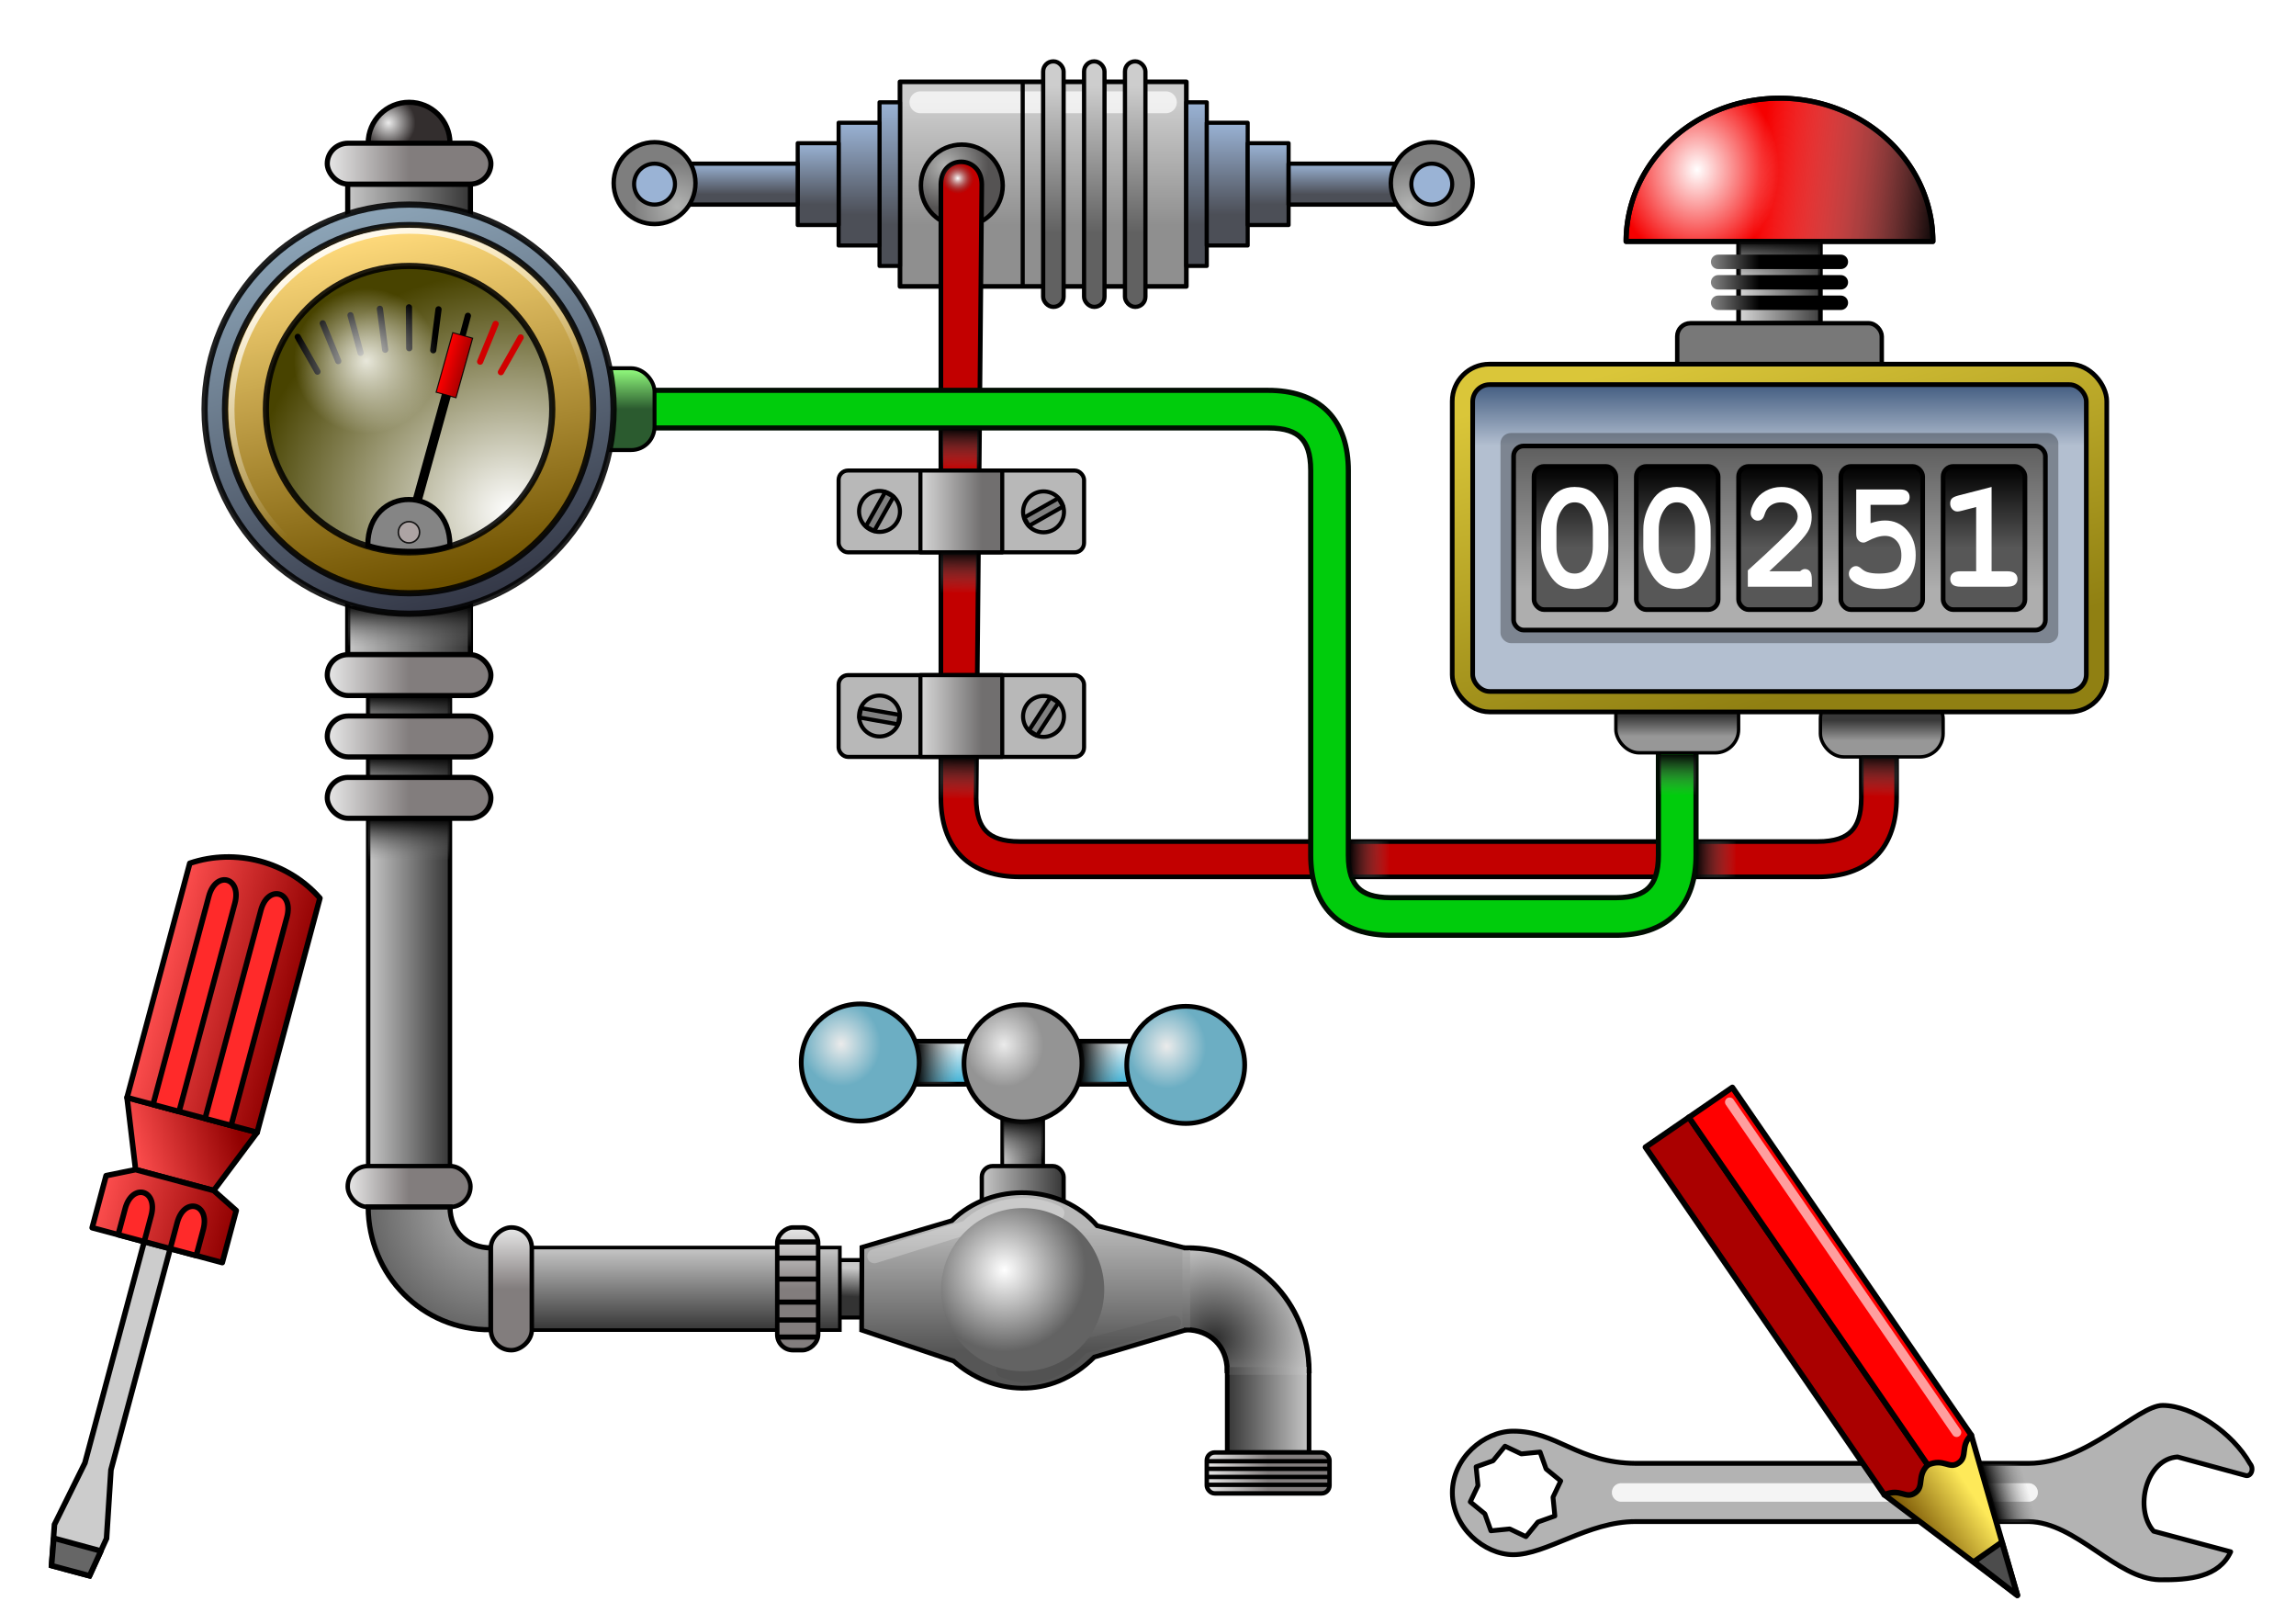 <?xml version="1.0" encoding="UTF-8" standalone="no"?>
<svg
   xmlns:dc="http://purl.org/dc/elements/1.1/"
   xmlns:cc="http://creativecommons.org/ns#"
   xmlns:rdf="http://www.w3.org/1999/02/22-rdf-syntax-ns#"
   xmlns:svg="http://www.w3.org/2000/svg"
   xmlns="http://www.w3.org/2000/svg"
   xmlns:xlink="http://www.w3.org/1999/xlink"
   xmlns:sodipodi="http://sodipodi.sourceforge.net/DTD/sodipodi-0.dtd"
   xmlns:inkscape="http://www.inkscape.org/namespaces/inkscape"
   width="297mm"
   height="210mm"
   viewBox="0 0 297 210"
   version="1.1"
   id="svg1752"
   inkscape:version="1.0 (4035a4fb49, 2020-05-01)"
   sodipodi:docname="gadgets.various.svg">
  <defs
     id="defs1746">
    <linearGradient
       id="linearGradient1531"
       inkscape:collect="always">
      <stop
         id="stop1527"
         offset="0"
         style="stop-color:#ffffff;stop-opacity:1" />
      <stop
         id="stop1529"
         offset="1"
         style="stop-color:#4d4d4d;stop-opacity:0;" />
    </linearGradient>
    <linearGradient
       id="linearGradient7318"
       inkscape:collect="always">
      <stop
         id="stop7314"
         offset="0"
         style="stop-color:#cacaca;stop-opacity:1" />
      <stop
         id="stop7316"
         offset="1"
         style="stop-color:#4d4d4d;stop-opacity:1" />
    </linearGradient>
    <linearGradient
       id="linearGradient7312"
       inkscape:collect="always">
      <stop
         id="stop7308"
         offset="0"
         style="stop-color:#b3b3b3;stop-opacity:1" />
      <stop
         id="stop7310"
         offset="1"
         style="stop-color:#666666;stop-opacity:1" />
    </linearGradient>
    <linearGradient
       inkscape:collect="always"
       id="linearGradient7958">
      <stop
         style="stop-color:#b8b8b8;stop-opacity:1"
         offset="0"
         id="stop7954" />
      <stop
         style="stop-color:#565656;stop-opacity:1"
         offset="1"
         id="stop7956" />
    </linearGradient>
    <linearGradient
       inkscape:collect="always"
       id="linearGradient7950">
      <stop
         style="stop-color:#ffffff;stop-opacity:1"
         offset="0"
         id="stop7946" />
      <stop
         style="stop-color:#636363;stop-opacity:1"
         offset="1"
         id="stop7948" />
    </linearGradient>
    <linearGradient
       inkscape:collect="always"
       id="linearGradient6659">
      <stop
         style="stop-color:#aa0000;stop-opacity:1"
         offset="0"
         id="stop6655" />
      <stop
         style="stop-color:#ff0000;stop-opacity:1"
         offset="1"
         id="stop6657" />
    </linearGradient>
    <linearGradient
       id="linearGradient2786"
       inkscape:collect="always">
      <stop
         id="stop2782"
         offset="0"
         style="stop-color:#000000;stop-opacity:1" />
      <stop
         id="stop2784"
         offset="1"
         style="stop-color:#808080;stop-opacity:0;" />
    </linearGradient>
    <linearGradient
       id="linearGradient2756"
       inkscape:collect="always">
      <stop
         id="stop2752"
         offset="0"
         style="stop-color:#dcdcdc;stop-opacity:1" />
      <stop
         id="stop2754"
         offset="1"
         style="stop-color:#716f6f;stop-opacity:0.992" />
    </linearGradient>
    <linearGradient
       id="linearGradient1921"
       inkscape:collect="always">
      <stop
         id="stop1917"
         offset="0"
         style="stop-color:#383838;stop-opacity:1" />
      <stop
         id="stop1919"
         offset="1"
         style="stop-color:#979797;stop-opacity:1" />
    </linearGradient>
    <linearGradient
       inkscape:collect="always"
       id="linearGradient1907">
      <stop
         style="stop-color:#cdcdcd;stop-opacity:1"
         offset="0"
         id="stop1903" />
      <stop
         style="stop-color:#616161;stop-opacity:1"
         offset="1"
         id="stop1905" />
    </linearGradient>
    <linearGradient
       id="linearGradient1833"
       inkscape:collect="always">
      <stop
         id="stop1829"
         offset="0"
         style="stop-color:#cdcdcd;stop-opacity:1" />
      <stop
         id="stop1831"
         offset="1"
         style="stop-color:#8f8f8f;stop-opacity:1" />
    </linearGradient>
    <linearGradient
       inkscape:collect="always"
       id="linearGradient1825">
      <stop
         style="stop-color:#b3b4b3;stop-opacity:1;"
         offset="0"
         id="stop1821" />
      <stop
         style="stop-color:#555353;stop-opacity:1"
         offset="1"
         id="stop1823" />
    </linearGradient>
    <linearGradient
       id="linearGradient1765"
       inkscape:collect="always">
      <stop
         id="stop1761"
         offset="0"
         style="stop-color:#9ab3d5;stop-opacity:1" />
      <stop
         id="stop1763"
         offset="1"
         style="stop-color:#4c4f57;stop-opacity:1" />
    </linearGradient>
    <linearGradient
       id="linearGradient1751"
       inkscape:collect="always">
      <stop
         id="stop1747"
         offset="0"
         style="stop-color:#b3b4b3;stop-opacity:1;" />
      <stop
         id="stop1749"
         offset="1"
         style="stop-color:#7e7e7e;stop-opacity:1" />
    </linearGradient>
    <inkscape:path-effect
       close="true"
       join="true"
       fuse="false"
       reversesecond="false"
       secondpath=""
       linkedpath=""
       lpeversion="1"
       is_visible="true"
       id="path-effect1725"
       effect="fill_between_strokes" />
    <linearGradient
       id="linearGradient1719"
       inkscape:collect="always">
      <stop
         id="stop1715"
         offset="0"
         style="stop-color:#94ff7f;stop-opacity:1" />
      <stop
         id="stop1717"
         offset="1"
         style="stop-color:#2b5b2f;stop-opacity:1" />
    </linearGradient>
    <linearGradient
       inkscape:collect="always"
       id="linearGradient1697">
      <stop
         style="stop-color:#858585;stop-opacity:1"
         offset="0"
         id="stop1693" />
      <stop
         style="stop-color:#000000;stop-opacity:1"
         offset="1"
         id="stop1695" />
    </linearGradient>
    <linearGradient
       id="linearGradient1671"
       inkscape:collect="always">
      <stop
         id="stop1667"
         offset="0"
         style="stop-color:#dcdcdc;stop-opacity:1" />
      <stop
         id="stop1669"
         offset="1"
         style="stop-color:#3a3a3a;stop-opacity:1" />
    </linearGradient>
    <linearGradient
       inkscape:collect="always"
       id="linearGradient1663">
      <stop
         style="stop-color:#ffffff;stop-opacity:0"
         offset="0"
         id="stop1659" />
      <stop
         style="stop-color:#000000;stop-opacity:1"
         offset="1"
         id="stop1661" />
    </linearGradient>
    <linearGradient
       id="linearGradient1647"
       inkscape:collect="always">
      <stop
         id="stop1643"
         offset="0"
         style="stop-color:#ffffff;stop-opacity:1" />
      <stop
         id="stop1645"
         offset="1"
         style="stop-color:#f50000;stop-opacity:1" />
    </linearGradient>
    <linearGradient
       id="linearGradient1213"
       inkscape:collect="always">
      <stop
         id="stop1209"
         offset="0"
         style="stop-color:#435d81;stop-opacity:1" />
      <stop
         id="stop1211"
         offset="1"
         style="stop-color:#b3bfd0;stop-opacity:1" />
    </linearGradient>
    <linearGradient
       id="linearGradient1205"
       inkscape:collect="always">
      <stop
         id="stop1201"
         offset="0"
         style="stop-color:#dac639;stop-opacity:1;" />
      <stop
         id="stop1203"
         offset="1"
         style="stop-color:#908012;stop-opacity:1" />
    </linearGradient>
    <linearGradient
       id="linearGradient1193"
       inkscape:collect="always">
      <stop
         id="stop1189"
         offset="0"
         style="stop-color:#5e5e5e;stop-opacity:1" />
      <stop
         id="stop1191"
         offset="1"
         style="stop-color:#aeaeae;stop-opacity:1" />
    </linearGradient>
    <rect
       id="rect1143"
       height="15.875"
       width="10.583"
       y="95.25"
       x="171.979" />
    <linearGradient
       id="linearGradient1137"
       inkscape:collect="always">
      <stop
         id="stop1133"
         offset="0"
         style="stop-color:#000000;stop-opacity:1" />
      <stop
         id="stop1135"
         offset="1"
         style="stop-color:#575757;stop-opacity:1" />
    </linearGradient>
    <linearGradient
       id="linearGradient1129"
       inkscape:collect="always">
      <stop
         id="stop1125"
         offset="0"
         style="stop-color:#f5f5f5;stop-opacity:1" />
      <stop
         id="stop1127"
         offset="1"
         style="stop-color:#3ab0d5;stop-opacity:1" />
    </linearGradient>
    <linearGradient
       id="linearGradient2048"
       inkscape:collect="always">
      <stop
         id="stop2044"
         offset="0"
         style="stop-color:#bababa;stop-opacity:1" />
      <stop
         id="stop2046"
         offset="1"
         style="stop-color:#666666;stop-opacity:1" />
    </linearGradient>
    <linearGradient
       inkscape:collect="always"
       id="linearGradient2014">
      <stop
         style="stop-color:#2c2c2c;stop-opacity:1"
         offset="0"
         id="stop2010" />
      <stop
         style="stop-color:#cccccc;stop-opacity:1"
         offset="1"
         id="stop2012" />
    </linearGradient>
    <linearGradient
       id="linearGradient1986"
       inkscape:collect="always">
      <stop
         id="stop1982"
         offset="0"
         style="stop-color:#ebebeb;stop-opacity:1;" />
      <stop
         id="stop1984"
         offset="1"
         style="stop-color:#6caec3;stop-opacity:1" />
    </linearGradient>
    <linearGradient
       inkscape:collect="always"
       id="linearGradient1964">
      <stop
         style="stop-color:#ebebeb;stop-opacity:1;"
         offset="0"
         id="stop1960" />
      <stop
         style="stop-color:#949494;stop-opacity:1"
         offset="1"
         id="stop1962" />
    </linearGradient>
    <linearGradient
       inkscape:collect="always"
       id="linearGradient1924">
      <stop
         style="stop-color:#fffffa;stop-opacity:0.85"
         offset="0"
         id="stop1920" />
      <stop
         style="stop-color:#ffffff;stop-opacity:0"
         offset="1"
         id="stop1922" />
    </linearGradient>
    <linearGradient
       inkscape:collect="always"
       id="linearGradient1902">
      <stop
         style="stop-color:#ebebeb;stop-opacity:1;"
         offset="0"
         id="stop1898" />
      <stop
         style="stop-color:#332e2e;stop-opacity:1"
         offset="1"
         id="stop1900" />
    </linearGradient>
    <linearGradient
       inkscape:collect="always"
       id="linearGradient1878">
      <stop
         style="stop-color:#ebebeb;stop-opacity:1"
         offset="0"
         id="stop1874" />
      <stop
         style="stop-color:#827d7d;stop-opacity:1"
         offset="1"
         id="stop1876" />
    </linearGradient>
    <linearGradient
       inkscape:collect="always"
       id="linearGradient1868">
      <stop
         style="stop-color:#cacaca;stop-opacity:1"
         offset="0"
         id="stop1864" />
      <stop
         style="stop-color:#333333;stop-opacity:1"
         offset="1"
         id="stop1866" />
    </linearGradient>
    <linearGradient
       inkscape:collect="always"
       id="linearGradient1858">
      <stop
         style="stop-color:#ffffff;stop-opacity:0"
         offset="0"
         id="stop1854" />
      <stop
         style="stop-color:#ffffff;stop-opacity:1"
         offset="1"
         id="stop1856" />
    </linearGradient>
    <linearGradient
       inkscape:collect="always"
       id="linearGradient1838">
      <stop
         style="stop-color:#343847;stop-opacity:1"
         offset="0"
         id="stop1834" />
      <stop
         style="stop-color:#8ca4b7;stop-opacity:1"
         offset="1"
         id="stop1836" />
    </linearGradient>
    <linearGradient
       inkscape:collect="always"
       id="linearGradient1822">
      <stop
         style="stop-color:#6f5200;stop-opacity:1"
         offset="0"
         id="stop1818" />
      <stop
         style="stop-color:#ffda7b;stop-opacity:0.992"
         offset="1"
         id="stop1820" />
    </linearGradient>
    <linearGradient
       inkscape:collect="always"
       id="linearGradient1814">
      <stop
         style="stop-color:#ffffff;stop-opacity:1"
         offset="0"
         id="stop1810" />
      <stop
         style="stop-color:#484300;stop-opacity:1"
         offset="1"
         id="stop1812" />
    </linearGradient>
    <radialGradient
       inkscape:collect="always"
       xlink:href="#linearGradient1814"
       id="radialGradient1816"
       cx="62.725"
       cy="63.008"
       fx="62.725"
       fy="63.008"
       r="18.921"
       gradientUnits="userSpaceOnUse"
       gradientTransform="matrix(1.798,6.0916139e-4,-5.5714832e-4,1.645,-46.616,-37.527)" />
    <linearGradient
       inkscape:collect="always"
       xlink:href="#linearGradient1822"
       id="linearGradient1824"
       x1="56.735"
       y1="75.428"
       x2="47.864"
       y2="30.478"
       gradientUnits="userSpaceOnUse" />
    <linearGradient
       inkscape:collect="always"
       xlink:href="#linearGradient1838"
       id="linearGradient1840"
       x1="59.924"
       y1="78.204"
       x2="44.006"
       y2="28.242"
       gradientUnits="userSpaceOnUse" />
    <linearGradient
       inkscape:collect="always"
       xlink:href="#linearGradient1858"
       id="linearGradient1860"
       x1="57.039"
       y1="59.45"
       x2="42.987"
       y2="31.866"
       gradientUnits="userSpaceOnUse" />
    <linearGradient
       inkscape:collect="always"
       xlink:href="#linearGradient1868"
       id="linearGradient1870"
       x1="44.647"
       y1="54.24"
       x2="61.187"
       y2="54.24"
       gradientUnits="userSpaceOnUse" />
    <linearGradient
       inkscape:collect="always"
       xlink:href="#linearGradient1878"
       id="linearGradient1880"
       x1="42.001"
       y1="21.167"
       x2="52.917"
       y2="21.167"
       gradientUnits="userSpaceOnUse" />
    <linearGradient
       inkscape:collect="always"
       xlink:href="#linearGradient1878"
       id="linearGradient1884"
       gradientUnits="userSpaceOnUse"
       x1="42.001"
       y1="21.167"
       x2="52.917"
       y2="21.167"
       gradientTransform="translate(-7.9999722e-7,66.146)" />
    <linearGradient
       inkscape:collect="always"
       xlink:href="#linearGradient1868"
       id="linearGradient1890"
       gradientUnits="userSpaceOnUse"
       x1="44.647"
       y1="54.24"
       x2="61.187"
       y2="54.24"
       gradientTransform="matrix(0.667,0,0,1.087,17.639,64.075)" />
    <linearGradient
       inkscape:collect="always"
       xlink:href="#linearGradient1878"
       id="linearGradient1894"
       gradientUnits="userSpaceOnUse"
       gradientTransform="matrix(0.75,0,0,1,13.229,132.292)"
       x1="42.001"
       y1="21.167"
       x2="52.917"
       y2="21.167" />
    <radialGradient
       inkscape:collect="always"
       xlink:href="#linearGradient1902"
       id="radialGradient1904"
       cx="50.271"
       cy="15.875"
       fx="50.271"
       fy="15.875"
       r="5.624"
       gradientUnits="userSpaceOnUse"
       gradientTransform="matrix(0.623,-0.001,0.001,0.615,18.917,6.172)" />
    <linearGradient
       inkscape:collect="always"
       xlink:href="#linearGradient1878"
       id="linearGradient1912"
       gradientUnits="userSpaceOnUse"
       gradientTransform="translate(-1.5999983e-6,74.083)"
       x1="42.001"
       y1="21.167"
       x2="52.917"
       y2="21.167" />
    <linearGradient
       inkscape:collect="always"
       xlink:href="#linearGradient1878"
       id="linearGradient1916"
       gradientUnits="userSpaceOnUse"
       gradientTransform="translate(-2.3999994e-6,82.021)"
       x1="42.001"
       y1="21.167"
       x2="52.917"
       y2="21.167" />
    <radialGradient
       inkscape:collect="always"
       xlink:href="#linearGradient1924"
       id="radialGradient1926"
       cx="47.049"
       cy="46.834"
       fx="47.049"
       fy="46.834"
       r="6.615"
       gradientUnits="userSpaceOnUse"
       gradientTransform="matrix(1.417,0,0,1.417,-19.282,-19.682)" />
    <linearGradient
       inkscape:collect="always"
       xlink:href="#linearGradient1868"
       id="linearGradient1942"
       gradientUnits="userSpaceOnUse"
       gradientTransform="matrix(0.673,0,0,0.743,131.089,-126.324)"
       x1="44.647"
       y1="54.24"
       x2="61.187"
       y2="54.24" />
    <linearGradient
       inkscape:collect="always"
       xlink:href="#linearGradient1878"
       id="linearGradient1950"
       gradientUnits="userSpaceOnUse"
       gradientTransform="matrix(0.75,0,0,1,127,-124.354)"
       x1="42.001"
       y1="21.167"
       x2="52.917"
       y2="21.167" />
    <radialGradient
       inkscape:collect="always"
       xlink:href="#linearGradient1964"
       id="radialGradient1958"
       gradientUnits="userSpaceOnUse"
       gradientTransform="matrix(0.905,-0.033,0.036,0.969,83.799,121.393)"
       cx="50.271"
       cy="15.875"
       fx="50.271"
       fy="15.875"
       r="5.624" />
    <radialGradient
       inkscape:collect="always"
       xlink:href="#linearGradient1986"
       id="radialGradient1968"
       gradientUnits="userSpaceOnUse"
       gradientTransform="matrix(0.905,-0.033,0.036,0.969,62.746,121.29)"
       cx="50.271"
       cy="15.875"
       fx="50.271"
       fy="15.875"
       r="5.624" />
    <linearGradient
       inkscape:collect="always"
       xlink:href="#linearGradient1868"
       id="linearGradient1976"
       gradientUnits="userSpaceOnUse"
       gradientTransform="matrix(0.333,0,0,0.261,114.653,134.017)"
       x1="44.647"
       y1="54.24"
       x2="61.187"
       y2="54.24" />
    <linearGradient
       inkscape:collect="always"
       xlink:href="#linearGradient1129"
       id="linearGradient1980"
       gradientUnits="userSpaceOnUse"
       gradientTransform="matrix(0.35,0,0,0.696,118.921,-170.024)"
       x1="44.647"
       y1="54.24"
       x2="61.187"
       y2="54.24" />
    <radialGradient
       inkscape:collect="always"
       xlink:href="#linearGradient1986"
       id="radialGradient1990"
       gradientUnits="userSpaceOnUse"
       gradientTransform="matrix(0.905,-0.033,0.036,0.969,104.852,121.599)"
       cx="50.271"
       cy="15.875"
       fx="50.271"
       fy="15.875"
       r="5.624" />
    <linearGradient
       inkscape:collect="always"
       xlink:href="#linearGradient1868"
       id="linearGradient1998"
       gradientUnits="userSpaceOnUse"
       gradientTransform="matrix(0.667,0,0,0.174,-199.319,-191.995)"
       x1="44.647"
       y1="54.24"
       x2="61.187"
       y2="54.24" />
    <linearGradient
       inkscape:collect="always"
       xlink:href="#linearGradient1878"
       id="linearGradient2022"
       gradientUnits="userSpaceOnUse"
       gradientTransform="matrix(0.75,0,0,1,124.354,169.333)"
       x1="42.001"
       y1="21.167"
       x2="52.917"
       y2="21.167" />
    <radialGradient
       inkscape:collect="always"
       xlink:href="#linearGradient2014"
       id="radialGradient2036"
       cx="155.281"
       cy="175.266"
       fx="155.281"
       fy="175.266"
       r="8.07"
       gradientTransform="matrix(1.621,-0.01,0.01,1.585,-96.41,-102.978)"
       gradientUnits="userSpaceOnUse" />
    <radialGradient
       inkscape:collect="always"
       xlink:href="#linearGradient2048"
       id="radialGradient2042"
       gradientUnits="userSpaceOnUse"
       gradientTransform="matrix(-1.958,0.009,-0.009,-1.976,365.636,505.072)"
       cx="153.46"
       cy="177.271"
       fx="153.46"
       fy="177.271"
       r="8.07" />
    <linearGradient
       inkscape:collect="always"
       xlink:href="#linearGradient1878"
       id="linearGradient2052"
       gradientUnits="userSpaceOnUse"
       gradientTransform="matrix(0.75,0,0,1,127,-87.313)"
       x1="42.001"
       y1="21.167"
       x2="52.917"
       y2="21.167" />
    <linearGradient
       inkscape:collect="always"
       xlink:href="#linearGradient1868"
       id="linearGradient2056"
       gradientUnits="userSpaceOnUse"
       gradientTransform="matrix(0.667,0,0,0.174,97.014,146.671)"
       x1="44.647"
       y1="54.24"
       x2="61.187"
       y2="54.24" />
    <linearGradient
       gradientTransform="translate(0,-19.05)"
       gradientUnits="userSpaceOnUse"
       y2="89.958"
       x2="203.729"
       y1="79.375"
       x1="203.729"
       id="linearGradient1139"
       xlink:href="#linearGradient1137"
       inkscape:collect="always" />
    <rect
       x="171.979"
       y="95.25"
       width="10.583"
       height="15.875"
       id="rect1153" />
    <linearGradient
       gradientTransform="translate(13.229,-19.05)"
       y2="89.958"
       x2="203.729"
       y1="79.375"
       x1="203.729"
       gradientUnits="userSpaceOnUse"
       id="linearGradient1155"
       xlink:href="#linearGradient1137"
       inkscape:collect="always" />
    <rect
       id="rect1163"
       height="15.875"
       width="10.583"
       y="95.25"
       x="171.979" />
    <linearGradient
       y2="89.958"
       x2="203.729"
       y1="79.375"
       x1="203.729"
       gradientTransform="translate(26.458,-19.05)"
       gradientUnits="userSpaceOnUse"
       id="linearGradient1165"
       xlink:href="#linearGradient1137"
       inkscape:collect="always" />
    <rect
       x="171.979"
       y="95.25"
       width="10.583"
       height="15.875"
       id="rect1173" />
    <linearGradient
       y2="89.958"
       x2="203.729"
       y1="79.375"
       x1="203.729"
       gradientTransform="translate(39.688,-19.05)"
       gradientUnits="userSpaceOnUse"
       id="linearGradient1175"
       xlink:href="#linearGradient1137"
       inkscape:collect="always" />
    <rect
       id="rect1183"
       height="15.875"
       width="10.583"
       y="95.25"
       x="171.979" />
    <linearGradient
       y2="89.958"
       x2="203.729"
       y1="79.375"
       x1="203.729"
       gradientTransform="translate(52.917,-19.05)"
       gradientUnits="userSpaceOnUse"
       id="linearGradient1185"
       xlink:href="#linearGradient1137"
       inkscape:collect="always" />
    <linearGradient
       gradientTransform="translate(0,-19.05)"
       gradientUnits="userSpaceOnUse"
       y2="95.25"
       x2="224.896"
       y1="76.729"
       x1="224.896"
       id="linearGradient1195"
       xlink:href="#linearGradient1193"
       inkscape:collect="always" />
    <linearGradient
       gradientTransform="translate(0,-19.05)"
       gradientUnits="userSpaceOnUse"
       y2="111.125"
       x2="224.896"
       y1="66.146"
       x1="211.667"
       id="linearGradient1207"
       xlink:href="#linearGradient1205"
       inkscape:collect="always" />
    <linearGradient
       gradientTransform="translate(0,-19.05)"
       gradientUnits="userSpaceOnUse"
       y2="76.729"
       x2="224.896"
       y1="68.792"
       x1="224.896"
       id="linearGradient1215"
       xlink:href="#linearGradient1213"
       inkscape:collect="always" />
    <filter
       height="1.204"
       y="-0.102"
       width="1.08"
       x="-0.04"
       id="filter1635"
       style="color-interpolation-filters:sRGB"
       inkscape:collect="always">
      <feGaussianBlur
         id="feGaussianBlur1637"
         stdDeviation="1.237"
         inkscape:collect="always" />
    </filter>
    <radialGradient
       gradientUnits="userSpaceOnUse"
       gradientTransform="matrix(0.525,4.2332598e-7,-3.6400477e-7,0.613,104.235,7.23)"
       r="20.145"
       fy="-47.626"
       fx="219.604"
       cy="-47.626"
       cx="219.604"
       id="radialGradient1651"
       xlink:href="#linearGradient1647"
       inkscape:collect="always" />
    <linearGradient
       gradientTransform="translate(-42.333,21.696)"
       gradientUnits="userSpaceOnUse"
       y2="-47.625"
       x2="293.688"
       y1="-44.979"
       x1="269.875"
       id="linearGradient1657"
       xlink:href="#linearGradient1663"
       inkscape:collect="always" />
    <linearGradient
       gradientTransform="translate(0,-21.696)"
       gradientUnits="userSpaceOnUse"
       y2="58.208"
       x2="235.781"
       y1="58.208"
       x1="224.594"
       id="linearGradient1673"
       xlink:href="#linearGradient1671"
       inkscape:collect="always" />
    <linearGradient
       gradientTransform="translate(0,-21.696)"
       gradientUnits="userSpaceOnUse"
       y2="55.562"
       x2="227.542"
       y1="55.562"
       x1="221.317"
       id="linearGradient1687"
       xlink:href="#linearGradient1697"
       inkscape:collect="always" />
    <linearGradient
       gradientTransform="translate(6.9999979e-6,-19.05)"
       y2="55.562"
       x2="227.542"
       y1="55.562"
       x1="221.317"
       gradientUnits="userSpaceOnUse"
       id="linearGradient1701"
       xlink:href="#linearGradient1697"
       inkscape:collect="always" />
    <linearGradient
       y2="55.562"
       x2="227.542"
       y1="55.562"
       x1="221.317"
       gradientTransform="translate(3.9999958e-6,-16.404)"
       gradientUnits="userSpaceOnUse"
       id="linearGradient1705"
       xlink:href="#linearGradient1697"
       inkscape:collect="always" />
    <linearGradient
       gradientUnits="userSpaceOnUse"
       y2="52.917"
       x2="82.021"
       y1="47.625"
       x1="82.021"
       id="linearGradient1721"
       xlink:href="#linearGradient1719"
       inkscape:collect="always" />
    <linearGradient
       gradientUnits="userSpaceOnUse"
       y2="29.104"
       x2="113.771"
       y1="13.229"
       x1="113.771"
       id="linearGradient1767"
       xlink:href="#linearGradient1765"
       inkscape:collect="always" />
    <linearGradient
       gradientTransform="matrix(2,0,0,0.75,-119.063,5.953)"
       y2="29.104"
       x2="113.771"
       y1="13.229"
       x1="113.771"
       gradientUnits="userSpaceOnUse"
       id="linearGradient1771"
       xlink:href="#linearGradient1765"
       inkscape:collect="always" />
    <linearGradient
       y2="29.104"
       x2="113.771"
       y1="13.229"
       x1="113.771"
       gradientTransform="matrix(2,0,0,0.5,-124.354,11.906)"
       gradientUnits="userSpaceOnUse"
       id="linearGradient1775"
       xlink:href="#linearGradient1765"
       inkscape:collect="always" />
    <linearGradient
       y2="29.104"
       x2="113.771"
       y1="13.229"
       x1="113.771"
       gradientTransform="matrix(6,0,0,0.25,-595.312,17.859)"
       gradientUnits="userSpaceOnUse"
       id="linearGradient1779"
       xlink:href="#linearGradient1765"
       inkscape:collect="always" />
    <radialGradient
       r="5.577"
       fy="26.458"
       fx="148.167"
       cy="26.458"
       cx="148.167"
       gradientTransform="translate(-60.591,0.257)"
       gradientUnits="userSpaceOnUse"
       id="radialGradient1783"
       xlink:href="#linearGradient1751"
       inkscape:collect="always" />
    <radialGradient
       r="5.577"
       fy="26.458"
       fx="148.167"
       cy="26.458"
       cx="148.167"
       gradientTransform="translate(-330.466,0.257)"
       gradientUnits="userSpaceOnUse"
       id="radialGradient1799"
       xlink:href="#linearGradient1751"
       inkscape:collect="always" />
    <linearGradient
       y2="29.104"
       x2="113.771"
       y1="13.229"
       x1="113.771"
       gradientTransform="matrix(6,0,0,0.25,-865.187,17.859)"
       gradientUnits="userSpaceOnUse"
       id="linearGradient1801"
       xlink:href="#linearGradient1765"
       inkscape:collect="always" />
    <linearGradient
       y2="29.104"
       x2="113.771"
       y1="13.229"
       x1="113.771"
       gradientTransform="matrix(2,0,0,0.5,-394.229,11.906)"
       gradientUnits="userSpaceOnUse"
       id="linearGradient1803"
       xlink:href="#linearGradient1765"
       inkscape:collect="always" />
    <linearGradient
       y2="29.104"
       x2="113.771"
       y1="13.229"
       x1="113.771"
       gradientTransform="matrix(2,0,0,0.75,-388.938,5.953)"
       gradientUnits="userSpaceOnUse"
       id="linearGradient1805"
       xlink:href="#linearGradient1765"
       inkscape:collect="always" />
    <linearGradient
       gradientTransform="translate(-269.875)"
       y2="29.104"
       x2="113.771"
       y1="13.229"
       x1="113.771"
       gradientUnits="userSpaceOnUse"
       id="linearGradient1807"
       xlink:href="#linearGradient1765"
       inkscape:collect="always" />
    <radialGradient
       r="5.577"
       fy="20.887"
       fx="143.109"
       cy="20.887"
       cx="143.109"
       gradientTransform="translate(-20.848,0.565)"
       gradientUnits="userSpaceOnUse"
       id="radialGradient1811"
       xlink:href="#linearGradient1825"
       inkscape:collect="always" />
    <linearGradient
       gradientUnits="userSpaceOnUse"
       y2="29.104"
       x2="134.938"
       y1="13.229"
       x1="134.938"
       id="linearGradient1835"
       xlink:href="#linearGradient1833"
       inkscape:collect="always" />
    <linearGradient
       gradientTransform="matrix(0.071,0,0,1.2,126.622,-4.763)"
       y2="29.104"
       x2="134.938"
       y1="13.229"
       x1="134.938"
       gradientUnits="userSpaceOnUse"
       id="linearGradient1901"
       xlink:href="#linearGradient1907"
       inkscape:collect="always" />
    <linearGradient
       y2="29.104"
       x2="134.938"
       y1="13.229"
       x1="134.938"
       gradientTransform="matrix(0.071,0,0,1.2,131.914,-4.763)"
       gradientUnits="userSpaceOnUse"
       id="linearGradient1911"
       xlink:href="#linearGradient1907"
       inkscape:collect="always" />
    <linearGradient
       y2="29.104"
       x2="134.938"
       y1="13.229"
       x1="134.938"
       gradientTransform="matrix(0.071,0,0,1.2,137.205,-4.763)"
       gradientUnits="userSpaceOnUse"
       id="linearGradient1915"
       xlink:href="#linearGradient1907"
       inkscape:collect="always" />
    <linearGradient
       gradientUnits="userSpaceOnUse"
       y2="95.25"
       x2="219.604"
       y1="92.604"
       x1="219.604"
       id="linearGradient1923"
       xlink:href="#linearGradient1921"
       inkscape:collect="always" />
    <linearGradient
       gradientTransform="translate(26.458,0.529)"
       y2="95.25"
       x2="219.604"
       y1="92.604"
       x1="219.604"
       gradientUnits="userSpaceOnUse"
       id="linearGradient1927"
       xlink:href="#linearGradient1921"
       inkscape:collect="always" />
    <linearGradient
       gradientTransform="matrix(0.292,0.425,-0.425,0.292,266.944,94.642)"
       gradientUnits="userSpaceOnUse"
       y2="145.217"
       x2="142.819"
       y1="126.978"
       x1="142.925"
       id="linearGradient902"
       xlink:href="#linearGradient900"
       inkscape:collect="always" />
    <linearGradient
       id="linearGradient900"
       inkscape:collect="always">
      <stop
         id="stop896"
         offset="0"
         style="stop-color:#fee959;stop-opacity:1" />
      <stop
         id="stop898"
         offset="1"
         style="stop-color:#745001;stop-opacity:1" />
    </linearGradient>
    <linearGradient
       gradientTransform="matrix(-0.17,0.636,0.636,0.17,-87.877,59.874)"
       gradientUnits="userSpaceOnUse"
       y2="208.922"
       x2="81.54"
       y1="190.5"
       x1="92.604"
       id="linearGradient926"
       xlink:href="#linearGradient908"
       inkscape:collect="always" />
    <linearGradient
       id="linearGradient908"
       inkscape:collect="always">
      <stop
         id="stop904"
         offset="0"
         style="stop-color:#ff4f4f;stop-opacity:1" />
      <stop
         id="stop906"
         offset="1"
         style="stop-color:#900000;stop-opacity:1" />
    </linearGradient>
    <linearGradient
       gradientTransform="matrix(-0.17,0.636,0.636,0.17,-87.877,59.874)"
       gradientUnits="userSpaceOnUse"
       y2="212.943"
       x2="53.088"
       y1="184.363"
       x1="53.06"
       id="linearGradient910"
       xlink:href="#linearGradient908"
       inkscape:collect="always" />
    <linearGradient
       gradientTransform="matrix(-0.17,0.636,0.636,0.17,-87.877,59.874)"
       gradientUnits="userSpaceOnUse"
       y2="212.225"
       x2="100.945"
       y1="184.65"
       x1="100.796"
       id="linearGradient918"
       xlink:href="#linearGradient908"
       inkscape:collect="always" />
    <linearGradient
       gradientTransform="translate(0,-2.646)"
       gradientUnits="userSpaceOnUse"
       y2="95.25"
       x2="127"
       y1="95.25"
       x1="118.697"
       id="linearGradient2758"
       xlink:href="#linearGradient2756"
       inkscape:collect="always" />
    <linearGradient
       gradientTransform="translate(3.4529297e-6,-29.104)"
       y2="95.25"
       x2="127"
       y1="95.25"
       x1="118.697"
       gradientUnits="userSpaceOnUse"
       id="linearGradient2778"
       xlink:href="#linearGradient2756"
       inkscape:collect="always" />
    <linearGradient
       gradientUnits="userSpaceOnUse"
       y2="76.752"
       x2="124.083"
       y1="71.306"
       x1="124.154"
       id="linearGradient2788"
       xlink:href="#linearGradient2786"
       inkscape:collect="always" />
    <linearGradient
       gradientTransform="translate(-0.103,26.599)"
       y2="76.752"
       x2="124.083"
       y1="71.306"
       x1="124.154"
       gradientUnits="userSpaceOnUse"
       id="linearGradient2792"
       xlink:href="#linearGradient2786"
       inkscape:collect="always" />
    <linearGradient
       y2="76.752"
       x2="124.083"
       y1="71.306"
       x1="124.154"
       gradientTransform="translate(92.993,26.163)"
       gradientUnits="userSpaceOnUse"
       id="linearGradient2796"
       xlink:href="#linearGradient2786"
       inkscape:collect="always" />
    <linearGradient
       y2="76.752"
       x2="124.083"
       y1="71.306"
       x1="124.154"
       gradientTransform="translate(119.136,26.308)"
       gradientUnits="userSpaceOnUse"
       id="linearGradient2800"
       xlink:href="#linearGradient2786"
       inkscape:collect="always" />
    <linearGradient
       inkscape:collect="always"
       xlink:href="#linearGradient6659"
       id="linearGradient6661"
       x1="-70.731"
       y1="29.683"
       x2="-67.919"
       y2="29.683"
       gradientUnits="userSpaceOnUse" />
    <filter
       inkscape:collect="always"
       style="color-interpolation-filters:sRGB"
       id="filter7922"
       x="-0.046"
       width="1.092"
       y="-0.284"
       height="1.569">
      <feGaussianBlur
         inkscape:collect="always"
         stdDeviation="0.649"
         id="feGaussianBlur7924" />
    </filter>
    <radialGradient
       gradientTransform="matrix(0.884,0,0,0.884,15.362,19.288)"
       inkscape:collect="always"
       xlink:href="#linearGradient7950"
       id="radialGradient7952"
       cx="129.596"
       cy="163.971"
       fx="129.596"
       fy="163.971"
       r="11.931"
       gradientUnits="userSpaceOnUse" />
    <linearGradient
       inkscape:collect="always"
       xlink:href="#linearGradient7958"
       id="linearGradient7960"
       x1="132.269"
       y1="158.728"
       x2="132.283"
       y2="174.748"
       gradientUnits="userSpaceOnUse" />
    <linearGradient
       inkscape:collect="always"
       xlink:href="#linearGradient1868"
       id="linearGradient7964"
       gradientUnits="userSpaceOnUse"
       gradientTransform="matrix(0.468,0,0,0.07,141.905,-113.972)"
       x1="47.254"
       y1="55.45"
       x2="55.088"
       y2="55.513" />
    <filter
       height="1.158"
       y="-0.079"
       width="1.158"
       x="-0.079"
       id="filter4447"
       style="color-interpolation-filters:sRGB"
       inkscape:collect="always">
      <feGaussianBlur
         id="feGaussianBlur4449"
         stdDeviation="0.694"
         inkscape:collect="always" />
    </filter>
    <linearGradient
       inkscape:collect="always"
       xlink:href="#linearGradient7318"
       id="linearGradient7302"
       gradientUnits="userSpaceOnUse"
       gradientTransform="matrix(0.629,0,0,0.017,-197.338,-178.21)"
       x1="44.647"
       y1="54.24"
       x2="60.494"
       y2="54.24" />
    <linearGradient
       inkscape:collect="always"
       xlink:href="#linearGradient7312"
       id="linearGradient7306"
       gradientUnits="userSpaceOnUse"
       gradientTransform="matrix(0.629,0,0,0.017,133.399,-154.348)"
       x1="44.647"
       y1="54.24"
       x2="60.198"
       y2="54.24" />
    <radialGradient
       gradientTransform="matrix(1.49,0,0,1.426,-62.552,-12.091)"
       gradientUnits="userSpaceOnUse"
       r="1.407"
       fy="24.645"
       fx="125.13"
       cy="24.645"
       cx="125.13"
       id="radialGradient1533"
       xlink:href="#linearGradient1531"
       inkscape:collect="always" />
    <linearGradient
       y2="76.752"
       x2="124.083"
       y1="71.306"
       x1="124.154"
       gradientTransform="matrix(1.106,0,0,0.971,-4.821,75.549)"
       gradientUnits="userSpaceOnUse"
       id="linearGradient1537"
       xlink:href="#linearGradient2786"
       inkscape:collect="always" />
    <linearGradient
       y2="76.752"
       x2="124.083"
       y1="71.306"
       x1="124.154"
       gradientTransform="matrix(1.106,0,0,0.971,-274.737,49.345)"
       gradientUnits="userSpaceOnUse"
       id="linearGradient1541"
       xlink:href="#linearGradient2786"
       inkscape:collect="always" />
    <linearGradient
       y2="76.752"
       x2="124.083"
       y1="71.306"
       x1="124.154"
       gradientTransform="matrix(1.106,0,0,0.971,-274.686,70.475)"
       gradientUnits="userSpaceOnUse"
       id="linearGradient1545"
       xlink:href="#linearGradient2786"
       inkscape:collect="always" />
    <linearGradient
       gradientTransform="translate(0.218,-15.903)"
       y2="76.752"
       x2="124.083"
       y1="71.306"
       x1="124.154"
       gradientUnits="userSpaceOnUse"
       id="linearGradient1549"
       xlink:href="#linearGradient2786"
       inkscape:collect="always" />
    <linearGradient
       y2="76.752"
       x2="124.083"
       y1="71.306"
       x1="124.154"
       gradientTransform="matrix(0.995,0,0,0.971,-234.476,105.276)"
       gradientUnits="userSpaceOnUse"
       id="linearGradient1553"
       xlink:href="#linearGradient2786"
       inkscape:collect="always" />
    <linearGradient
       y2="76.752"
       x2="124.083"
       y1="71.306"
       x1="124.154"
       gradientTransform="matrix(0.995,0,0,0.971,-234.494,150.12)"
       gradientUnits="userSpaceOnUse"
       id="linearGradient1557"
       xlink:href="#linearGradient2786"
       inkscape:collect="always" />
    <linearGradient
       y2="76.752"
       x2="124.083"
       y1="71.306"
       x1="124.154"
       gradientTransform="matrix(2.244,0,0,1,-225.402,34.543)"
       gradientUnits="userSpaceOnUse"
       id="linearGradient1561"
       xlink:href="#linearGradient2786"
       inkscape:collect="always" />
    <linearGradient
       y2="76.752"
       x2="124.083"
       y1="71.306"
       x1="124.154"
       gradientTransform="matrix(2.244,0,0,1,-225.3,26.533)"
       gradientUnits="userSpaceOnUse"
       id="linearGradient1565"
       xlink:href="#linearGradient2786"
       inkscape:collect="always" />
    <linearGradient
       y2="76.752"
       x2="124.083"
       y1="71.306"
       x1="124.154"
       gradientTransform="matrix(2.244,0,0,1,-225.3,18.625)"
       gradientUnits="userSpaceOnUse"
       id="linearGradient1569"
       xlink:href="#linearGradient2786"
       inkscape:collect="always" />
    <linearGradient
       y2="76.752"
       x2="124.083"
       y1="71.306"
       x1="124.154"
       gradientTransform="matrix(3.395,0,0,1,-368.05,6.969)"
       gradientUnits="userSpaceOnUse"
       id="linearGradient1573"
       xlink:href="#linearGradient2786"
       inkscape:collect="always" />
    <linearGradient
       y2="76.752"
       x2="124.083"
       y1="71.306"
       x1="124.154"
       gradientTransform="matrix(2.244,0,0,1,-48.085,-40.171)"
       gradientUnits="userSpaceOnUse"
       id="linearGradient1577"
       xlink:href="#linearGradient2786"
       inkscape:collect="always" />
    <linearGradient
       y2="76.752"
       x2="124.083"
       y1="71.306"
       x1="124.154"
       gradientTransform="matrix(1.676,0,0,0.971,-409.025,131.271)"
       gradientUnits="userSpaceOnUse"
       id="linearGradient1581"
       xlink:href="#linearGradient2786"
       inkscape:collect="always" />
  </defs>
  <sodipodi:namedview
     id="base"
     pagecolor="#ffffff"
     bordercolor="#666666"
     borderopacity="1.0"
     inkscape:pageopacity="0.0"
     inkscape:pageshadow="2"
     inkscape:zoom="1.2881734"
     inkscape:cx="561.25984"
     inkscape:cy="396.85039"
     inkscape:document-units="mm"
     inkscape:current-layer="layer1"
     inkscape:document-rotation="0"
     showgrid="true"
     inkscape:snap-global="false"
     inkscape:window-width="2066"
     inkscape:window-height="1305"
     inkscape:window-x="863"
     inkscape:window-y="391"
     inkscape:window-maximized="0">
    <inkscape:grid
       type="xygrid"
       id="grid1754"
       spacingx="2.646"
       spacingy="2.646" />
  </sodipodi:namedview>
  <g
     inkscape:label="Calque 1"
     inkscape:groupmode="layer"
     id="layer1">
    <rect
       transform="rotate(90)"
       y="-112.308"
       x="162.97"
       height="4.254"
       width="7.435"
       id="rect7962"
       style="opacity:1;fill:url(#linearGradient7964);fill-opacity:1;stroke:#000000;stroke-width:0.517;stroke-linecap:round;stroke-miterlimit:4;stroke-dasharray:none;stroke-opacity:1" />
    <rect
       style="opacity:1;fill:url(#linearGradient1835);fill-opacity:1;stroke:#000000;stroke-width:0.601;stroke-linecap:round;stroke-linejoin:round;stroke-miterlimit:4;stroke-dasharray:none;stroke-opacity:1"
       id="rect1739"
       width="37.042"
       height="26.458"
       x="116.417"
       y="10.583" />
    <rect
       y="13.229"
       x="113.771"
       height="21.167"
       width="2.646"
       id="rect1759"
       style="opacity:1;fill:url(#linearGradient1767);fill-opacity:1;stroke:#000000;stroke-width:0.529;stroke-linecap:round;stroke-linejoin:round;stroke-miterlimit:4;stroke-dasharray:none;stroke-opacity:1" />
    <rect
       style="opacity:1;fill:url(#linearGradient1771);fill-opacity:1;stroke:#000000;stroke-width:0.529;stroke-linecap:round;stroke-linejoin:round;stroke-miterlimit:4;stroke-dasharray:none;stroke-opacity:1"
       id="rect1769"
       width="5.292"
       height="15.875"
       x="108.479"
       y="15.875" />
    <rect
       y="18.521"
       x="103.187"
       height="10.583"
       width="5.292"
       id="rect1773"
       style="opacity:1;fill:url(#linearGradient1775);fill-opacity:1;stroke:#000000;stroke-width:0.529;stroke-linecap:round;stroke-linejoin:round;stroke-miterlimit:4;stroke-dasharray:none;stroke-opacity:1" />
    <rect
       style="opacity:1;fill:url(#linearGradient1779);fill-opacity:1;stroke:#000000;stroke-width:0.55;stroke-linecap:round;stroke-linejoin:round;stroke-miterlimit:4;stroke-dasharray:none;stroke-opacity:1"
       id="rect1777"
       width="15.875"
       height="5.292"
       x="87.312"
       y="21.167" />
    <circle
       r="5.292"
       cy="23.683"
       cx="84.673"
       id="circle1781"
       style="opacity:1;fill:url(#radialGradient1783);fill-opacity:1;stroke:#000000;stroke-width:0.57;stroke-linecap:round;stroke-linejoin:round;stroke-miterlimit:4;stroke-dasharray:none;stroke-opacity:1" />
    <circle
       r="2.646"
       cy="23.812"
       cx="84.667"
       id="path1785"
       style="opacity:1;fill:#9ab3d5;fill-opacity:1;stroke:#000000;stroke-width:0.529;stroke-linecap:round;stroke-linejoin:round;stroke-miterlimit:4;stroke-dasharray:none;stroke-opacity:1" />
    <rect
       transform="scale(-1,1)"
       style="opacity:1;fill:url(#linearGradient1807);fill-opacity:1;stroke:#000000;stroke-width:0.529;stroke-linecap:round;stroke-linejoin:round;stroke-miterlimit:4;stroke-dasharray:none;stroke-opacity:1"
       id="rect1787"
       width="2.646"
       height="21.167"
       x="-156.104"
       y="13.229" />
    <rect
       transform="scale(-1,1)"
       y="15.875"
       x="-161.396"
       height="15.875"
       width="5.292"
       id="rect1789"
       style="opacity:1;fill:url(#linearGradient1805);fill-opacity:1;stroke:#000000;stroke-width:0.529;stroke-linecap:round;stroke-linejoin:round;stroke-miterlimit:4;stroke-dasharray:none;stroke-opacity:1" />
    <rect
       transform="scale(-1,1)"
       style="opacity:1;fill:url(#linearGradient1803);fill-opacity:1;stroke:#000000;stroke-width:0.529;stroke-linecap:round;stroke-linejoin:round;stroke-miterlimit:4;stroke-dasharray:none;stroke-opacity:1"
       id="rect1791"
       width="5.292"
       height="10.583"
       x="-166.688"
       y="18.521" />
    <rect
       transform="scale(-1,1)"
       y="21.167"
       x="-182.562"
       height="5.292"
       width="15.875"
       id="rect1793"
       style="opacity:1;fill:url(#linearGradient1801);fill-opacity:1;stroke:#000000;stroke-width:0.55;stroke-linecap:round;stroke-linejoin:round;stroke-miterlimit:4;stroke-dasharray:none;stroke-opacity:1" />
    <circle
       transform="scale(-1,1)"
       style="opacity:1;fill:url(#radialGradient1799);fill-opacity:1;stroke:#000000;stroke-width:0.57;stroke-linecap:round;stroke-linejoin:round;stroke-miterlimit:4;stroke-dasharray:none;stroke-opacity:1"
       id="circle1795"
       cx="-185.202"
       cy="23.683"
       r="5.292" />
    <circle
       transform="scale(-1,1)"
       style="opacity:1;fill:#9ab3d5;fill-opacity:1;stroke:#000000;stroke-width:0.529;stroke-linecap:round;stroke-linejoin:round;stroke-miterlimit:4;stroke-dasharray:none;stroke-opacity:1"
       id="circle1797"
       cx="-185.208"
       cy="23.812"
       r="2.646" />
    <circle
       style="opacity:1;fill:url(#radialGradient1811);fill-opacity:1;stroke:#000000;stroke-width:0.57;stroke-linecap:round;stroke-linejoin:round;stroke-miterlimit:4;stroke-dasharray:none;stroke-opacity:1"
       id="circle1809"
       cx="124.417"
       cy="23.991"
       r="5.292" />
    <path
       sodipodi:nodetypes="cssssssccsssssscc"
       id="path1735"
       d="m 121.708,23.812 v 79.376 c 0,3.026 0.791,5.705 2.652,7.566 1.861,1.861 4.54,2.654 7.566,2.654 h 103.188 c 3.026,0 5.707,-0.793 7.568,-2.654 1.861,-1.861 2.652,-4.54 2.652,-7.566 v -7.938 h -4.564 v 7.938 c 0,2.265 -0.531,3.555 -1.316,4.34 -0.785,0.785 -2.074,1.314 -4.34,1.314 h -103.188 c -2.265,0 -3.553,-0.53 -4.338,-1.314 -0.785,-0.785 -1.316,-2.074 -1.316,-4.34 L 127,23.812 c -0.051,-3.776 -5.215,-3.904 -5.292,0 z"
       style="color:#000000;font-style:normal;font-variant:normal;font-weight:normal;font-stretch:normal;font-size:medium;line-height:normal;font-family:sans-serif;font-variant-ligatures:normal;font-variant-position:normal;font-variant-caps:normal;font-variant-numeric:normal;font-variant-alternates:normal;font-variant-east-asian:normal;font-feature-settings:normal;font-variation-settings:normal;text-indent:0;text-align:start;text-decoration:none;text-decoration-line:none;text-decoration-style:solid;text-decoration-color:#000000;letter-spacing:normal;word-spacing:normal;text-transform:none;writing-mode:lr-tb;direction:ltr;text-orientation:mixed;dominant-baseline:auto;baseline-shift:baseline;text-anchor:start;white-space:normal;shape-padding:0;shape-margin:0;inline-size:0;clip-rule:nonzero;display:inline;overflow:visible;visibility:visible;opacity:1;isolation:auto;mix-blend-mode:normal;color-interpolation:sRGB;color-interpolation-filters:linearRGB;solid-color:#000000;solid-opacity:1;vector-effect:none;fill:#c20000;fill-opacity:1;fill-rule:nonzero;stroke:#000000;stroke-width:0.6;stroke-linecap:butt;stroke-linejoin:miter;stroke-miterlimit:4;stroke-dasharray:none;stroke-dashoffset:0;stroke-opacity:1;color-rendering:auto;image-rendering:auto;shape-rendering:auto;text-rendering:auto;enable-background:accumulate;stop-color:#000000;stop-opacity:1" />
    <rect
       rx="3.018"
       y="89.958"
       x="235.479"
       height="7.937"
       width="15.875"
       id="rect1925"
       style="opacity:1;fill:url(#linearGradient1927);fill-opacity:1;stroke:#000000;stroke-width:0.441;stroke-linecap:round;stroke-linejoin:round;stroke-miterlimit:4;stroke-dasharray:none;stroke-opacity:1" />
    <path
       sodipodi:nodetypes="ccsssssssssccsssssssssc"
       id="path1729"
       d="m 76.729,50.484 v 4.865 h 87.313 c 2.24,0 3.485,0.522 4.234,1.271 0.75,0.75 1.271,1.992 1.271,4.232 v 49.742 c 0,3.051 0.801,5.778 2.697,7.674 1.896,1.896 4.621,2.697 7.672,2.697 h 29.105 c 3.051,0 5.776,-0.801 7.672,-2.697 1.896,-1.896 2.697,-4.623 2.697,-7.674 V 94.72 h -4.865 v 15.875 c 0,2.24 -0.522,3.485 -1.271,4.234 -0.75,0.75 -1.992,1.271 -4.232,1.271 h -29.105 c -2.24,0 -3.483,-0.522 -4.232,-1.271 -0.75,-0.75 -1.271,-1.994 -1.271,-4.234 V 60.854 c 0,-3.051 -0.801,-5.776 -2.697,-7.672 -1.896,-1.896 -4.623,-2.697 -7.674,-2.697 z"
       style="color:#000000;font-style:normal;font-variant:normal;font-weight:normal;font-stretch:normal;font-size:medium;line-height:normal;font-family:sans-serif;font-variant-ligatures:normal;font-variant-position:normal;font-variant-caps:normal;font-variant-numeric:normal;font-variant-alternates:normal;font-variant-east-asian:normal;font-feature-settings:normal;font-variation-settings:normal;text-indent:0;text-align:start;text-decoration:none;text-decoration-line:none;text-decoration-style:solid;text-decoration-color:#000000;letter-spacing:normal;word-spacing:normal;text-transform:none;writing-mode:lr-tb;direction:ltr;text-orientation:mixed;dominant-baseline:auto;baseline-shift:baseline;text-anchor:start;white-space:normal;shape-padding:0;shape-margin:0;inline-size:0;clip-rule:nonzero;display:inline;overflow:visible;visibility:visible;opacity:1;isolation:auto;mix-blend-mode:normal;color-interpolation:sRGB;color-interpolation-filters:linearRGB;solid-color:#000000;solid-opacity:1;vector-effect:none;fill:#00cc0c;fill-opacity:1;fill-rule:nonzero;stroke:#000d01;stroke-width:0.665;stroke-linecap:butt;stroke-linejoin:miter;stroke-miterlimit:4;stroke-dasharray:none;stroke-dashoffset:0;stroke-opacity:1;color-rendering:auto;image-rendering:auto;shape-rendering:auto;text-rendering:auto;enable-background:accumulate;stop-color:#000000;stop-opacity:1" />
    <rect
       rx="3.018"
       y="47.625"
       x="68.792"
       height="10.583"
       width="15.875"
       id="rect1713"
       style="opacity:1;fill:url(#linearGradient1721);fill-opacity:1;stroke:#000000;stroke-width:0.509;stroke-linecap:round;stroke-linejoin:round;stroke-miterlimit:4;stroke-dasharray:none;stroke-opacity:1" />
    <rect
       style="opacity:1;fill:url(#linearGradient1923);fill-opacity:1;stroke:#000000;stroke-width:0.441;stroke-linecap:round;stroke-linejoin:round;stroke-miterlimit:4;stroke-dasharray:none;stroke-opacity:1"
       id="rect1707"
       width="15.875"
       height="7.937"
       x="209.021"
       y="89.429"
       rx="3.018" />
    <rect
       y="31.221"
       x="224.896"
       height="10.583"
       width="10.583"
       id="rect1665"
       style="opacity:1;fill:url(#linearGradient1673);fill-opacity:1;stroke:#000000;stroke-width:0.603;stroke-linecap:round;stroke-linejoin:round;stroke-miterlimit:4;stroke-dasharray:none;stroke-opacity:1" />
    <rect
       rx="1.697"
       y="41.804"
       x="216.958"
       height="7.937"
       width="26.458"
       id="rect1639"
       style="opacity:1;fill:#787878;fill-opacity:1;stroke:#000000;stroke-width:0.569;stroke-linecap:round;stroke-linejoin:round;stroke-miterlimit:4;stroke-dasharray:none;stroke-opacity:1" />
    <rect
       rx="4.8"
       y="47.096"
       x="187.854"
       height="44.979"
       width="84.667"
       id="rect1199"
       style="fill:url(#linearGradient1207);fill-opacity:1;stroke:#000000;stroke-width:0.603;stroke-linecap:round;stroke-linejoin:round;stroke-miterlimit:4;stroke-dasharray:none;stroke-opacity:1" />
    <rect
       rx="2.2"
       y="49.742"
       x="190.5"
       height="39.688"
       width="79.375"
       id="rect1197"
       style="fill:url(#linearGradient1215);fill-opacity:1;stroke:#000000;stroke-width:0.603;stroke-linecap:round;stroke-linejoin:round;stroke-miterlimit:4;stroke-dasharray:none;stroke-opacity:1" />
    <rect
       transform="matrix(0.974,0,0,0.934,5.974,-13.191)"
       style="opacity:0.549;mix-blend-mode:normal;fill:#000000;fill-opacity:1;stroke:none;stroke-width:0.692;stroke-linecap:round;stroke-linejoin:round;stroke-miterlimit:4;stroke-dasharray:none;stroke-opacity:1;filter:url(#filter1635)"
       id="rect1217"
       width="74.083"
       height="29.104"
       x="193.146"
       y="74.083"
       rx="1.4" />
    <rect
       rx="1.3"
       y="57.679"
       x="195.792"
       height="23.812"
       width="68.792"
       id="rect1187"
       style="fill:url(#linearGradient1195);fill-opacity:1;stroke:#000000;stroke-width:0.603;stroke-linecap:round;stroke-linejoin:round;stroke-miterlimit:4;stroke-dasharray:none;stroke-opacity:1" />
    <rect
       y="-153.458"
       x="134.671"
       height="42.333"
       width="5.559"
       id="rect1978"
       style="opacity:1;fill:url(#linearGradient1980);fill-opacity:1;stroke:#000000;stroke-width:0.628;stroke-linecap:round;stroke-miterlimit:4;stroke-dasharray:none;stroke-opacity:1"
       transform="rotate(90)" />
    <rect
       style="opacity:1;fill:url(#linearGradient1976);fill-opacity:1;stroke:#000000;stroke-width:0.479;stroke-linecap:round;stroke-miterlimit:4;stroke-dasharray:none;stroke-opacity:1"
       id="rect1974"
       width="5.292"
       height="15.875"
       x="129.646"
       y="140.229" />
    <rect
       style="opacity:1;fill:url(#linearGradient1942);fill-opacity:1;stroke:#000000;stroke-width:0.47;stroke-linecap:round;stroke-miterlimit:4;stroke-dasharray:none;stroke-opacity:1"
       id="rect1940"
       width="10.679"
       height="45.189"
       x="161.348"
       y="-108.641"
       transform="rotate(90)" />
    <circle
       style="opacity:1;fill:url(#radialGradient1904);fill-opacity:1;stroke:#000000;stroke-width:0.665;stroke-linecap:round;stroke-miterlimit:4;stroke-dasharray:none;stroke-opacity:1"
       id="path1896"
       cx="52.917"
       cy="18.521"
       r="5.292" />
    <rect
       style="opacity:1;fill:url(#linearGradient1870);fill-opacity:1;stroke:#000000;stroke-width:0.665;stroke-linecap:round;stroke-miterlimit:4;stroke-dasharray:none;stroke-opacity:1"
       id="rect1862"
       width="15.875"
       height="60.854"
       x="44.979"
       y="23.812" />
    <rect
       style="opacity:1;fill:url(#linearGradient1573);fill-opacity:1;stroke:none;stroke-width:1.26;stroke-linecap:round;stroke-linejoin:round;stroke-miterlimit:4;stroke-dasharray:none;stroke-opacity:1"
       id="rect1571"
       width="15.904"
       height="5.23"
       x="45.016"
       y="78.383" />
    <circle
       style="opacity:1;fill:url(#linearGradient1840);fill-opacity:1;stroke:#000000;stroke-width:0.8;stroke-miterlimit:4;stroke-dasharray:none;stroke-opacity:0.873"
       id="path1760"
       cx="52.917"
       cy="52.917"
       r="26.458" />
    <circle
       style="opacity:1;fill:url(#linearGradient1824);fill-opacity:1;stroke:#000000;stroke-width:0.8;stroke-miterlimit:4;stroke-dasharray:none;stroke-opacity:0.873"
       id="path1762"
       cx="52.917"
       cy="52.917"
       r="23.812" />
    <circle
       cy="52.917"
       cx="52.917"
       id="circle1764"
       style="opacity:1;fill:url(#radialGradient1816);fill-opacity:1;stroke:#000000;stroke-width:0.8;stroke-miterlimit:4;stroke-dasharray:none;stroke-opacity:0.873"
       r="18.521" />
    <path
       style="fill:none;stroke:#000000;stroke-width:1.2;stroke-linecap:butt;stroke-linejoin:miter;stroke-miterlimit:4;stroke-dasharray:none;stroke-opacity:1"
       d="M 52.751,69.083 59.096,46.212"
       id="path1774" />
    <path
       style="fill:#858585;fill-opacity:1;stroke:#000000;stroke-width:0.665;stroke-linecap:butt;stroke-linejoin:miter;stroke-miterlimit:4;stroke-dasharray:none;stroke-opacity:1"
       d="m 47.574,70.541 c 0,-7.938 10.628,-7.907 10.628,0.03 -3.026,1.121 -7.976,0.865 -10.628,-0.03 z"
       id="path1772"
       sodipodi:nodetypes="ccc" />
    <path
       style="fill:none;stroke:#000000;stroke-width:0.8;stroke-linecap:round;stroke-linejoin:miter;stroke-opacity:1;stroke-miterlimit:4;stroke-dasharray:none"
       d="m 56.725,40.007 -0.684,5.297"
       id="path1784" />
    <path
       style="fill:none;stroke:#000000;stroke-width:0.8;stroke-linecap:round;stroke-linejoin:miter;stroke-opacity:1;stroke-miterlimit:4;stroke-dasharray:none"
       d="m 59.22,45.704 1.305,-4.862"
       id="path1786" />
    <path
       style="fill:none;stroke:#d10000;stroke-width:0.8;stroke-linecap:round;stroke-linejoin:miter;stroke-opacity:1;stroke-miterlimit:4;stroke-dasharray:none"
       d="M 62.108,46.774 64.114,41.888"
       id="path1788" />
    <path
       style="fill:none;stroke:#d10000;stroke-width:0.8;stroke-linecap:round;stroke-linejoin:miter;stroke-opacity:1;stroke-miterlimit:4;stroke-dasharray:none"
       d="m 64.795,48.134 2.556,-4.494"
       id="path1790" />
    <path
       style="fill:none;stroke:#000000;stroke-width:0.8;stroke-linecap:round;stroke-linejoin:miter;stroke-opacity:1;stroke-miterlimit:4;stroke-dasharray:none"
       d="m 52.936,45.035 -0.036,-5.288"
       id="path1792" />
    <path
       id="path1794"
       d="m 49.138,39.937 0.684,5.297"
       style="fill:none;stroke:#000000;stroke-width:0.8;stroke-linecap:round;stroke-linejoin:miter;stroke-opacity:1;stroke-miterlimit:4;stroke-dasharray:none" />
    <path
       id="path1796"
       d="M 46.643,45.634 45.338,40.771"
       style="fill:none;stroke:#000000;stroke-width:0.8;stroke-linecap:round;stroke-linejoin:miter;stroke-opacity:1;stroke-miterlimit:4;stroke-dasharray:none" />
    <path
       id="path1798"
       d="M 43.756,46.703 41.75,41.818"
       style="fill:none;stroke:#000000;stroke-width:0.8;stroke-linecap:round;stroke-linejoin:miter;stroke-opacity:1;stroke-miterlimit:4;stroke-dasharray:none" />
    <path
       id="path1800"
       d="m 41.069,48.064 -2.556,-4.494"
       style="fill:none;stroke:#000000;stroke-width:0.8;stroke-linecap:round;stroke-linejoin:miter;stroke-opacity:1;stroke-miterlimit:4;stroke-dasharray:none" />
    <rect
       style="fill:url(#linearGradient6661);fill-opacity:1;stroke:#000000;stroke-width:0.143;stroke-miterlimit:4;stroke-dasharray:none;stroke-opacity:0.873"
       id="rect1776"
       width="2.669"
       height="7.995"
       x="-70.66"
       y="25.685"
       transform="matrix(-0.963,-0.269,-0.269,0.963,0,0)" />
    <circle
       style="opacity:1;fill:#ada4a4;fill-opacity:1;stroke:#000000;stroke-width:0.2;stroke-miterlimit:4;stroke-dasharray:none;stroke-opacity:0.873"
       id="path1778"
       cx="52.901"
       cy="68.841"
       r="1.375" />
    <ellipse
       cy="52.942"
       cx="52.942"
       id="circle1852"
       style="opacity:1;fill:none;fill-opacity:1;stroke:url(#linearGradient1860);stroke-width:0.774;stroke-miterlimit:4;stroke-dasharray:none;stroke-opacity:0.873"
       rx="22.999"
       ry="23.099" />
    <rect
       style="opacity:1;fill:url(#linearGradient1880);fill-opacity:1;stroke:#000000;stroke-width:0.665;stroke-linecap:round;stroke-miterlimit:4;stroke-dasharray:none;stroke-opacity:1"
       id="rect1872"
       width="21.167"
       height="5.292"
       x="42.333"
       y="18.521"
       rx="2.7" />
    <rect
       y="89.958"
       x="47.625"
       height="66.146"
       width="10.583"
       id="rect1888"
       style="opacity:1;fill:url(#linearGradient1890);fill-opacity:1;stroke:#000000;stroke-width:0.566;stroke-linecap:round;stroke-miterlimit:4;stroke-dasharray:none;stroke-opacity:1" />
    <rect
       style="opacity:1;fill:url(#linearGradient1894);fill-opacity:1;stroke:#000000;stroke-width:0.576;stroke-linecap:round;stroke-miterlimit:4;stroke-dasharray:none;stroke-opacity:1"
       id="rect1892"
       width="15.875"
       height="5.292"
       x="44.979"
       y="150.812"
       rx="2.625" />
    <circle
       style="opacity:1;fill:url(#radialGradient1926);fill-opacity:1;stroke:none;stroke-width:0.942;stroke-linecap:round;stroke-miterlimit:4;stroke-dasharray:none;stroke-opacity:1"
       id="path1918"
       cx="47.395"
       cy="46.691"
       r="9.374" />
    <rect
       style="opacity:1;fill:url(#linearGradient1950);fill-opacity:1;stroke:#000000;stroke-width:0.576;stroke-linecap:round;stroke-miterlimit:4;stroke-dasharray:none;stroke-opacity:1"
       id="rect1948"
       width="15.875"
       height="5.292"
       x="158.75"
       y="-105.833"
       rx="2.025"
       transform="rotate(90)" />
    <ellipse
       cx="132.327"
       cy="137.52"
       rx="7.628"
       ry="7.576"
       style="opacity:1;fill:url(#radialGradient1958);fill-opacity:1;stroke:#000000;stroke-width:0.616;stroke-linecap:round;stroke-miterlimit:4;stroke-dasharray:none;stroke-opacity:1"
       id="ellipse1956" />
    <ellipse
       id="ellipse1966"
       style="opacity:1;fill:url(#radialGradient1968);fill-opacity:1;stroke:#000000;stroke-width:0.616;stroke-linecap:round;stroke-miterlimit:4;stroke-dasharray:none;stroke-opacity:1"
       ry="7.576"
       rx="7.628"
       cy="137.417"
       cx="111.274" />
    <ellipse
       cx="153.38"
       cy="137.725"
       rx="7.628"
       ry="7.576"
       style="opacity:1;fill:url(#radialGradient1990);fill-opacity:1;stroke:#000000;stroke-width:0.616;stroke-linecap:round;stroke-miterlimit:4;stroke-dasharray:none;stroke-opacity:1"
       id="ellipse1988" />
    <rect
       style="opacity:1;fill:url(#linearGradient1998);fill-opacity:1;stroke:#000000;stroke-width:0.6;stroke-linecap:round;stroke-miterlimit:4;stroke-dasharray:none;stroke-opacity:1"
       id="rect1996"
       width="10.583"
       height="10.583"
       x="-169.333"
       y="-187.854"
       transform="scale(-1)" />
    <rect
       rx="1.025"
       y="187.854"
       x="156.104"
       height="5.292"
       width="15.875"
       id="rect2020"
       style="opacity:1;fill:url(#linearGradient2022);fill-opacity:1;stroke:#000000;stroke-width:0.576;stroke-linecap:round;stroke-miterlimit:4;stroke-dasharray:none;stroke-opacity:1" />
    <path
       style="fill:url(#radialGradient2036);stroke:#000000;stroke-width:0.665;stroke-linecap:butt;stroke-linejoin:miter;stroke-opacity:1;fill-opacity:1;stroke-miterlimit:4;stroke-dasharray:none"
       d="m 153.458,161.396 c 8.918,-0.109 15.839,7.102 15.875,15.875 H 158.75 c -0.036,-3.263 -2.283,-5.255 -5.292,-5.292 z"
       id="path2028"
       sodipodi:nodetypes="ccccc" />
    <path
       sodipodi:nodetypes="ccccc"
       id="path2038"
       d="m 63.5,171.979 c -8.918,0.109 -15.839,-7.102 -15.875,-15.875 h 10.583 c 0.036,3.263 2.283,5.255 5.292,5.292 z"
       style="fill:url(#radialGradient2042);fill-opacity:1;stroke:#000000;stroke-width:0.665;stroke-linecap:butt;stroke-linejoin:miter;stroke-miterlimit:4;stroke-dasharray:none;stroke-opacity:1" />
    <rect
       rx="2.625"
       y="-68.792"
       x="158.75"
       height="5.292"
       width="15.875"
       id="rect2050"
       style="opacity:1;fill:url(#linearGradient2052);fill-opacity:1;stroke:#000000;stroke-width:0.576;stroke-linecap:round;stroke-miterlimit:4;stroke-dasharray:none;stroke-opacity:1"
       transform="rotate(90)" />
    <rect
       y="150.812"
       x="127"
       height="10.583"
       width="10.583"
       id="rect2054"
       style="opacity:1;fill:url(#linearGradient2056);fill-opacity:1;stroke:#000000;stroke-width:0.553;stroke-linecap:round;stroke-miterlimit:4;stroke-dasharray:none;stroke-opacity:1"
       rx="1.4" />
    <path
       id="path2072"
       d="m 100.559,162.715 h 5.292"
       style="fill:none;stroke:#000000;stroke-width:0.665;stroke-linecap:butt;stroke-linejoin:miter;stroke-miterlimit:4;stroke-dasharray:none;stroke-opacity:1" />
    <path
       style="fill:none;stroke:#000000;stroke-width:0.665;stroke-linecap:butt;stroke-linejoin:miter;stroke-miterlimit:4;stroke-dasharray:none;stroke-opacity:1"
       d="m 100.559,168.406 h 5.292"
       id="path2074" />
    <path
       id="path2076"
       d="m 100.559,170.718 h 5.292"
       style="fill:none;stroke:#000000;stroke-width:0.665;stroke-linecap:butt;stroke-linejoin:miter;stroke-miterlimit:4;stroke-dasharray:none;stroke-opacity:1" />
    <path
       id="path2078"
       d="m 100.559,165.428 h 5.292"
       style="fill:none;stroke:#000000;stroke-width:0.665;stroke-linecap:butt;stroke-linejoin:miter;stroke-miterlimit:4;stroke-dasharray:none;stroke-opacity:1" />
    <path
       style="fill:none;stroke:#000000;stroke-width:0.665;stroke-linecap:butt;stroke-linejoin:miter;stroke-miterlimit:4;stroke-dasharray:none;stroke-opacity:1"
       d="m 100.559,172.926 h 5.292"
       id="path2080" />
    <path
       style="fill:none;stroke:#000000;stroke-width:0.665;stroke-linecap:butt;stroke-linejoin:miter;stroke-miterlimit:4;stroke-dasharray:none;stroke-opacity:1"
       d="m 100.559,160.627 h 5.292"
       id="path2082" />
    <path
       style="fill:none;stroke:#000000;stroke-width:0.565;stroke-linecap:butt;stroke-linejoin:miter;stroke-miterlimit:4;stroke-dasharray:none;stroke-opacity:1"
       d="m 156.128,188.988 h 15.758"
       id="path2084" />
    <path
       id="path2086"
       d="m 156.128,189.968 h 15.758"
       style="fill:none;stroke:#000000;stroke-width:0.565;stroke-linecap:butt;stroke-linejoin:miter;stroke-miterlimit:4;stroke-dasharray:none;stroke-opacity:1" />
    <path
       style="fill:none;stroke:#000000;stroke-width:0.565;stroke-linecap:butt;stroke-linejoin:miter;stroke-miterlimit:4;stroke-dasharray:none;stroke-opacity:1"
       d="m 156.128,191.021 h 15.758"
       id="path2088" />
    <path
       id="path2090"
       d="m 156.128,192.038 h 15.758"
       style="fill:none;stroke:#000000;stroke-width:0.565;stroke-linecap:butt;stroke-linejoin:miter;stroke-miterlimit:4;stroke-dasharray:none;stroke-opacity:1" />
    <rect
       rx="1.3"
       y="60.325"
       x="198.438"
       height="18.521"
       width="10.583"
       id="rect1131"
       style="fill:url(#linearGradient1139);fill-opacity:1;stroke:#000000;stroke-width:0.603;stroke-linecap:round;stroke-linejoin:round;stroke-miterlimit:4;stroke-dasharray:none;stroke-opacity:1" />
    <g
       style="font-style:normal;font-weight:normal;font-size:10.583px;line-height:1.25;font-family:sans-serif;white-space:pre;shape-inside:url(#rect1143);fill:#000000;fill-opacity:1;stroke:none"
       id="text1141"
       transform="matrix(1.885,0,0,1.881,-130.47,-121.448)"
       aria-label="0">
      <path
         id="path2814"
         style="font-style:normal;font-variant:normal;font-weight:bold;font-stretch:normal;font-family:'Courier New';-inkscape-font-specification:'Courier New Bold';text-align:center;text-anchor:middle;fill:#ffffff;fill-opacity:1"
         d="m 179.586,100.973 v 1.163 q 0,1.034 -0.599,1.979 -0.594,0.946 -1.705,0.946 -0.641,0 -1.085,-0.279 -0.439,-0.284 -0.837,-1.039 -0.393,-0.76 -0.393,-1.607 v -1.163 q 0,-1.028 0.594,-1.974 0.594,-0.951 1.705,-0.951 0.636,0 1.075,0.279 0.444,0.279 0.842,1.039 0.403,0.754 0.403,1.607 z m -1.065,0 q 0,-0.863 -0.481,-1.509 -0.274,-0.357 -0.77,-0.357 -0.481,0 -0.785,0.393 -0.46,0.594 -0.46,1.473 v 1.163 q 0,0.868 0.486,1.509 0.269,0.357 0.77,0.357 0.475,0 0.78,-0.393 0.46,-0.594 0.46,-1.473 z" />
    </g>
    <rect
       style="fill:url(#linearGradient1155);fill-opacity:1;stroke:#000000;stroke-width:0.603;stroke-linecap:round;stroke-linejoin:round;stroke-miterlimit:4;stroke-dasharray:none;stroke-opacity:1"
       id="rect1147"
       width="10.583"
       height="18.521"
       x="211.667"
       y="60.325"
       rx="1.3" />
    <g
       style="font-style:normal;font-weight:normal;font-size:10.583px;line-height:1.25;font-family:sans-serif;white-space:pre;shape-inside:url(#rect1153);fill:#000000;fill-opacity:1;stroke:none"
       id="text1151"
       transform="matrix(1.885,0,0,1.881,-117.241,-121.448)"
       aria-label="0">
      <path
         id="path2817"
         style="font-style:normal;font-variant:normal;font-weight:bold;font-stretch:normal;font-family:'Courier New';-inkscape-font-specification:'Courier New Bold';text-align:center;text-anchor:middle;fill:#ffffff;fill-opacity:1"
         d="m 179.586,100.973 v 1.163 q 0,1.034 -0.599,1.979 -0.594,0.946 -1.705,0.946 -0.641,0 -1.085,-0.279 -0.439,-0.284 -0.837,-1.039 -0.393,-0.76 -0.393,-1.607 v -1.163 q 0,-1.028 0.594,-1.974 0.594,-0.951 1.705,-0.951 0.636,0 1.075,0.279 0.444,0.279 0.842,1.039 0.403,0.754 0.403,1.607 z m -1.065,0 q 0,-0.863 -0.481,-1.509 -0.274,-0.357 -0.77,-0.357 -0.481,0 -0.785,0.393 -0.46,0.594 -0.46,1.473 v 1.163 q 0,0.868 0.486,1.509 0.269,0.357 0.77,0.357 0.475,0 0.78,-0.393 0.46,-0.594 0.46,-1.473 z" />
    </g>
    <rect
       rx="1.3"
       y="60.325"
       x="224.896"
       height="18.521"
       width="10.583"
       id="rect1157"
       style="fill:url(#linearGradient1165);fill-opacity:1;stroke:#000000;stroke-width:0.603;stroke-linecap:round;stroke-linejoin:round;stroke-miterlimit:4;stroke-dasharray:none;stroke-opacity:1" />
    <g
       style="font-style:normal;font-weight:normal;font-size:10.583px;line-height:1.25;font-family:sans-serif;white-space:pre;shape-inside:url(#rect1163);fill:#000000;fill-opacity:1;stroke:none"
       id="text1161"
       transform="matrix(1.715,0,0,1.881,-73.459,-121.448)"
       aria-label="2">
      <path
         id="path2820"
         style="font-style:normal;font-variant:normal;font-weight:bold;font-stretch:normal;font-family:'Courier New';-inkscape-font-specification:'Courier New Bold';text-align:center;text-anchor:middle;fill:#ffffff;fill-opacity:1"
         d="m 176.283,103.846 h 2.32 q 0.191,-0.155 0.362,-0.155 0.243,0 0.382,0.16 0.145,0.16 0.145,0.548 v 0.506 h -4.827 v -1.121 q 2.863,-2.362 3.457,-3.039 0.3,-0.346 0.3,-0.656 0,-0.388 -0.341,-0.682 -0.336,-0.3 -0.899,-0.3 -0.568,0 -0.946,0.331 -0.196,0.176 -0.315,0.522 -0.072,0.217 -0.202,0.31 -0.124,0.093 -0.31,0.093 -0.217,0 -0.377,-0.155 -0.155,-0.155 -0.155,-0.362 0,-0.31 0.284,-0.775 0.289,-0.465 0.837,-0.744 0.553,-0.279 1.199,-0.279 1.003,0 1.643,0.61 0.641,0.605 0.641,1.468 0,0.439 -0.186,0.816 -0.181,0.372 -0.878,1.034 -0.548,0.522 -2.134,1.871 z" />
    </g>
    <rect
       style="fill:url(#linearGradient1175);fill-opacity:1;stroke:#000000;stroke-width:0.603;stroke-linecap:round;stroke-linejoin:round;stroke-miterlimit:4;stroke-dasharray:none;stroke-opacity:1"
       id="rect1167"
       width="10.583"
       height="18.521"
       x="238.125"
       y="60.325"
       rx="1.3" />
    <g
       style="font-style:normal;font-weight:normal;font-size:10.583px;line-height:1.25;font-family:sans-serif;white-space:pre;shape-inside:url(#rect1173);fill:#000000;fill-opacity:1;stroke:none"
       id="text1171"
       transform="matrix(1.75,0,0,1.881,-66.704,-121.448)"
       aria-label="5">
      <path
         id="path2823"
         style="font-style:normal;font-variant:normal;font-weight:bold;font-stretch:normal;font-family:'Courier New';-inkscape-font-specification:'Courier New Bold';text-align:center;text-anchor:middle;fill:#ffffff;fill-opacity:1"
         d="m 176.382,99.278 v 1.261 q 0.589,-0.186 1.07,-0.186 0.977,0 1.623,0.667 0.646,0.667 0.646,1.721 0,1.085 -0.656,1.705 -0.651,0.615 -2,0.615 -1.189,0 -1.881,-0.45 -0.403,-0.258 -0.403,-0.594 0,-0.212 0.155,-0.367 0.16,-0.16 0.377,-0.16 0.181,0 0.393,0.176 0.212,0.171 0.444,0.238 0.331,0.098 0.847,0.098 0.961,0 1.313,-0.305 0.351,-0.31 0.351,-0.946 0,-0.625 -0.341,-0.982 -0.336,-0.357 -0.868,-0.357 -0.574,0 -1.307,0.372 -0.165,0.088 -0.289,0.088 -0.227,0 -0.382,-0.165 -0.15,-0.165 -0.15,-0.429 v -3.059 h 3.24 q 0.382,0 0.543,0.15 0.165,0.145 0.165,0.382 0,0.233 -0.165,0.382 -0.16,0.145 -0.543,0.145 z" />
    </g>
    <rect
       rx="1.3"
       y="60.325"
       x="251.354"
       height="18.521"
       width="10.583"
       id="rect1177"
       style="fill:url(#linearGradient1185);fill-opacity:1;stroke:#000000;stroke-width:0.603;stroke-linecap:round;stroke-linejoin:round;stroke-miterlimit:4;stroke-dasharray:none;stroke-opacity:1" />
    <g
       style="font-style:normal;font-weight:normal;font-size:10.583px;line-height:1.25;font-family:sans-serif;white-space:pre;shape-inside:url(#rect1183);fill:#000000;fill-opacity:1;stroke:none"
       id="text1181"
       transform="matrix(1.885,0,0,1.881,-77.554,-121.448)"
       aria-label="1">
      <path
         id="path2826"
         style="font-style:normal;font-variant:normal;font-weight:bold;font-stretch:normal;font-family:'Courier New';-inkscape-font-specification:'Courier New Bold';text-align:center;text-anchor:middle;fill:#ffffff;fill-opacity:1"
         d="m 177.813,98.048 v 5.798 h 1.07 q 0.382,0 0.543,0.15 0.165,0.145 0.165,0.382 0,0.233 -0.165,0.382 -0.16,0.145 -0.543,0.145 h -3.199 q -0.382,0 -0.548,-0.145 -0.16,-0.15 -0.16,-0.388 0,-0.233 0.16,-0.377 0.165,-0.15 0.548,-0.15 h 1.07 v -4.418 l -0.946,0.248 q -0.227,0.062 -0.341,0.062 -0.202,0 -0.351,-0.16 -0.145,-0.16 -0.145,-0.393 0,-0.212 0.109,-0.331 0.109,-0.124 0.455,-0.217 z" />
    </g>
    <path
       transform="scale(1,-1)"
       d="m 250.031,-31.221 a 19.844,18.521 0 0 1 -9.922,16.04 19.844,18.521 0 0 1 -19.844,-10e-7 19.844,18.521 0 0 1 -9.922,-16.04 h 19.844 z"
       sodipodi:arc-type="slice"
       sodipodi:end="3.1415927"
       sodipodi:start="0"
       sodipodi:ry="18.520834"
       sodipodi:rx="19.84375"
       sodipodi:cy="-31.22081"
       sodipodi:cx="230.1875"
       sodipodi:type="arc"
       id="path1641"
       style="opacity:1;fill:url(#radialGradient1651);fill-opacity:1;stroke:#000000;stroke-width:0.651;stroke-linecap:round;stroke-linejoin:round;stroke-miterlimit:4;stroke-dasharray:none;stroke-opacity:1" />
    <path
       style="opacity:1;fill:url(#linearGradient1657);fill-opacity:1;stroke:#000000;stroke-width:0.651;stroke-linecap:round;stroke-linejoin:round;stroke-miterlimit:4;stroke-dasharray:none;stroke-opacity:1"
       id="path1653"
       sodipodi:type="arc"
       sodipodi:cx="230.1875"
       sodipodi:cy="-31.22081"
       sodipodi:rx="19.84375"
       sodipodi:ry="18.520834"
       sodipodi:start="0"
       sodipodi:end="3.1415927"
       sodipodi:arc-type="slice"
       d="m 250.031,-31.221 a 19.844,18.521 0 0 1 -9.922,16.04 19.844,18.521 0 0 1 -19.844,-10e-7 19.844,18.521 0 0 1 -9.922,-16.04 h 19.844 z"
       transform="scale(1,-1)" />
    <path
       id="path1837"
       d="m 119.062,13.229 h 31.75"
       style="fill:none;stroke:#ffffff;stroke-width:2.831;stroke-linecap:round;stroke-linejoin:miter;stroke-opacity:1;stroke-miterlimit:4;stroke-dasharray:none;opacity:0.691" />
    <path
       id="path1827"
       d="M 132.292,37.042 V 10.583"
       style="fill:none;stroke:#000000;stroke-width:0.53;stroke-linecap:butt;stroke-linejoin:miter;stroke-opacity:1;stroke-miterlimit:4;stroke-dasharray:none" />
    <rect
       rx="1.3"
       y="7.938"
       x="134.938"
       height="31.75"
       width="2.646"
       id="rect1899"
       style="opacity:1;fill:url(#linearGradient1901);fill-opacity:1;stroke:#000000;stroke-width:0.546;stroke-linecap:round;stroke-linejoin:round;stroke-miterlimit:4;stroke-dasharray:none;stroke-opacity:1" />
    <rect
       style="opacity:1;fill:url(#linearGradient1911);fill-opacity:1;stroke:#000000;stroke-width:0.546;stroke-linecap:round;stroke-linejoin:round;stroke-miterlimit:4;stroke-dasharray:none;stroke-opacity:1"
       id="rect1909"
       width="2.646"
       height="31.75"
       x="140.229"
       y="7.938"
       rx="1.3" />
    <rect
       rx="1.3"
       y="7.938"
       x="145.521"
       height="31.75"
       width="2.646"
       id="rect1913"
       style="opacity:1;fill:url(#linearGradient1915);fill-opacity:1;stroke:#000000;stroke-width:0.546;stroke-linecap:round;stroke-linejoin:round;stroke-miterlimit:4;stroke-dasharray:none;stroke-opacity:1" />
    <g
       id="g2716">
      <path
         sodipodi:nodetypes="ccccc"
         id="path855"
         d="m 33.265,146.462 -5.622,7.515 -10.101,-2.706 -1.111,-9.319 z"
         style="fill:url(#linearGradient926);fill-opacity:1;stroke:#000000;stroke-width:0.717;stroke-linecap:butt;stroke-linejoin:round;stroke-miterlimit:4;stroke-dasharray:none;stroke-opacity:1" />
      <path
         sodipodi:nodetypes="ccccccccc"
         id="path857"
         d="m 18.654,160.59 3.367,0.902 -7.668,28.618 -0.572,8.868 -2.197,4.824 -4.918,-1.318 0.381,-5.311 3.939,-7.966 z"
         style="fill:#cccccc;stroke:#000000;stroke-width:0.717;stroke-linecap:butt;stroke-linejoin:miter;stroke-miterlimit:4;stroke-dasharray:none;stroke-opacity:1" />
      <path
         style="fill:url(#linearGradient910);fill-opacity:1;stroke:#000000;stroke-width:0.717;stroke-linecap:butt;stroke-linejoin:round;stroke-miterlimit:4;stroke-dasharray:none;stroke-opacity:1"
         d="m 24.55,111.65 c 5.952,-2.014 12.686,-0.209 16.834,4.511 l -8.119,30.302 -16.834,-4.511 z"
         id="path861"
         sodipodi:nodetypes="ccccc" />
      <path
         style="fill:url(#linearGradient918);fill-opacity:1;stroke:#000000;stroke-width:0.717;stroke-linecap:butt;stroke-linejoin:round;stroke-miterlimit:4;stroke-dasharray:none;stroke-opacity:1"
         d="m 27.643,153.977 2.916,2.586 -1.804,6.734 -8.417,-2.255 -8.417,-2.255 1.804,-6.734 3.818,-0.781 z"
         id="path863"
         sodipodi:nodetypes="cccccccc" />
      <path
         sodipodi:nodetypes="ccccc"
         id="path865"
         d="m 27.015,115.919 c 0.902,-3.367 4.269,-2.465 3.367,0.902 l -7.217,26.935 -3.367,-0.902 z"
         style="fill:#ff2a2a;stroke:#000000;stroke-width:0.717;stroke-linecap:butt;stroke-linejoin:round;stroke-miterlimit:4;stroke-dasharray:none;stroke-opacity:1" />
      <path
         style="fill:#ff2a2a;stroke:#000000;stroke-width:0.717;stroke-linecap:butt;stroke-linejoin:round;stroke-miterlimit:4;stroke-dasharray:none;stroke-opacity:1"
         d="m 33.748,117.723 c 0.902,-3.367 4.269,-2.465 3.367,0.902 l -7.217,26.935 -3.367,-0.902 z"
         id="path869"
         sodipodi:nodetypes="ccccc" />
      <path
         style="fill:#666666;stroke:#000000;stroke-width:0.717;stroke-linecap:butt;stroke-linejoin:round;stroke-miterlimit:4;stroke-dasharray:none;stroke-opacity:1"
         d="m 13.053,200.595 -1.47,3.207 -4.918,-1.318 0.299,-3.545 z"
         id="path871"
         sodipodi:nodetypes="ccccc" />
      <path
         style="fill:#ff2a2a;stroke:#000000;stroke-width:0.717;stroke-linecap:butt;stroke-linejoin:round;stroke-miterlimit:4;stroke-dasharray:none;stroke-opacity:1"
         d="m 16.189,156.321 c 0.902,-3.367 4.269,-2.465 3.367,0.902 l -0.902,3.367 -3.367,-0.902 z"
         id="path873"
         sodipodi:nodetypes="ccccc" />
      <path
         sodipodi:nodetypes="ccccc"
         id="path875"
         d="m 22.923,158.125 c 0.902,-3.367 4.269,-2.465 3.367,0.902 l -0.902,3.367 -3.367,-0.902 z"
         style="fill:#ff2a2a;stroke:#000000;stroke-width:0.717;stroke-linecap:butt;stroke-linejoin:round;stroke-miterlimit:4;stroke-dasharray:none;stroke-opacity:1" />
    </g>
    <g
       id="g2721">
      <path
         id="path877"
         style="fill:#b3b3b3;stroke:#000000;stroke-width:0.623;stroke-linecap:butt;stroke-linejoin:round;stroke-miterlimit:4;stroke-dasharray:none;stroke-opacity:1"
         d="m 279.756,181.767 c -3.227,-0.019 -9.81,7.494 -17.341,7.494 h -50.829 c -7.5,-0.051 -10.229,-4.198 -15.887,-4.163 -3.722,0.023 -7.835,3.474 -7.827,7.964 0.008,4.49 4.118,7.995 7.859,8.012 4.288,0.019 9.703,-4.3 15.855,-4.282 h 50.829 c 6.154,0.089 11.332,7.405 16.943,7.53 3.874,0.047 7.675,-0.346 9.196,-3.625 l -9.97,-2.659 c -2.559,-2.865 -0.991,-9.338 3.09,-9.608 l 8.762,2.389 c 0.711,0.252 1.205,-0.834 0.614,-1.522 -2.248,-3.991 -7.422,-7.513 -11.295,-7.53 z m -85.073,5.272 2.104,0.998 2.43,-0.242 0.781,2.193 1.889,1.547 -0.998,2.103 0.242,2.43 -2.193,0.781 -1.547,1.89 -2.103,-0.998 -2.43,0.242 -0.781,-2.193 -1.89,-1.547 0.998,-2.103 -0.242,-2.43 2.193,-0.781 z"
         sodipodi:nodetypes="cscssscccccccccccccccccccccccccc" />
      <path
         style="fill:#ffffff;fill-opacity:1;stroke:#ffffff;stroke-width:2.381;stroke-linecap:round;stroke-linejoin:miter;stroke-miterlimit:4;stroke-dasharray:none;stroke-opacity:0.62"
         d="m 209.703,193.026 h 52.712"
         id="path936" />
      <path
         id="path942"
         d="m 209.703,193.026 h 52.712"
         style="fill:#ffffff;fill-opacity:1;stroke:#ffffff;stroke-width:2.381;stroke-linecap:round;stroke-linejoin:miter;stroke-miterlimit:4;stroke-dasharray:none;stroke-opacity:0.62" />
    </g>
    <g
       id="g2812">
      <path
         id="path847"
         d="m 254.992,185.604 -11.24,7.725 17.208,12.997 z"
         style="fill:url(#linearGradient902);fill-opacity:1;stroke:#000000;stroke-width:0.731;stroke-linecap:round;stroke-linejoin:round;stroke-miterlimit:4;stroke-dasharray:none;stroke-opacity:1" />
      <path
         sodipodi:nodetypes="cccc"
         id="path849"
         d="m 258.959,199.449 -3.615,2.533 5.615,4.344 z"
         style="fill:#4c4c4c;stroke:#000000;stroke-width:0.731;stroke-linecap:round;stroke-linejoin:round;stroke-miterlimit:4;stroke-dasharray:none;stroke-opacity:1;fill-opacity:1" />
      <path
         sodipodi:nodetypes="ccczcc"
         id="path851"
         d="m 218.47,144.508 -5.62,3.863 30.901,44.959 c 2.1,-0.911 2.725,0.609 3.969,-0.245 1.243,-0.855 0.174,-2.16 1.651,-3.617 z"
         style="fill:#aa0000;stroke:#000000;stroke-width:0.731;stroke-linecap:butt;stroke-linejoin:round;stroke-miterlimit:4;stroke-dasharray:none;stroke-opacity:1" />
      <path
         style="fill:#ff0000;stroke:#000000;stroke-width:0.731;stroke-linecap:butt;stroke-linejoin:round;stroke-miterlimit:4;stroke-dasharray:none;stroke-opacity:1"
         d="m 224.09,140.645 -5.62,3.863 30.901,44.959 c 2.1,-0.911 2.725,0.609 3.969,-0.245 1.243,-0.855 0.174,-2.16 1.651,-3.617 z"
         id="path853"
         sodipodi:nodetypes="ccczcc" />
      <path
         style="fill:#ffffff;fill-opacity:1;stroke:#ffffff;stroke-width:1.201;stroke-linecap:round;stroke-linejoin:miter;stroke-miterlimit:4;stroke-dasharray:none;stroke-opacity:0.62"
         d="m 223.739,142.542 29.356,42.711"
         id="path940" />
    </g>
    <rect
       rx="1.218"
       y="87.312"
       x="108.479"
       height="10.583"
       width="31.75"
       id="rect2732"
       style="opacity:1;fill:#b8b8b8;fill-opacity:1;stroke:#000000;stroke-width:0.529;stroke-linecap:round;stroke-linejoin:round;stroke-miterlimit:4;stroke-dasharray:none;stroke-opacity:1" />
    <circle
       transform="rotate(10.012)"
       r="2.646"
       cy="71.414"
       cx="128.138"
       id="path2734"
       style="opacity:1;fill:#a3a3a3;fill-opacity:1;stroke:#000000;stroke-width:0.529;stroke-linecap:round;stroke-linejoin:round;stroke-miterlimit:4;stroke-dasharray:none;stroke-opacity:1" />
    <rect
       y="87.312"
       x="119.062"
       height="10.583"
       width="10.583"
       id="rect2736"
       style="opacity:1;fill:url(#linearGradient2758);fill-opacity:1;stroke:#000000;stroke-width:0.529;stroke-linecap:round;stroke-linejoin:round;stroke-miterlimit:4;stroke-dasharray:none;stroke-opacity:1" />
    <rect
       transform="rotate(10.012)"
       y="70.822"
       x="125.599"
       height="1.235"
       width="5.083"
       id="rect2760"
       style="opacity:1;fill:#808080;fill-opacity:1;stroke:#000000;stroke-width:0.529;stroke-linecap:round;stroke-linejoin:round;stroke-miterlimit:4;stroke-dasharray:none;stroke-opacity:1" />
    <circle
       transform="rotate(-56.937)"
       style="opacity:1;fill:#a3a3a3;fill-opacity:1;stroke:#000000;stroke-width:0.529;stroke-linecap:round;stroke-linejoin:round;stroke-miterlimit:4;stroke-dasharray:none;stroke-opacity:1"
       id="circle2762"
       cx="-4.011"
       cy="163.679"
       r="2.646" />
    <rect
       transform="rotate(-56.937)"
       style="opacity:1;fill:#808080;fill-opacity:1;stroke:#000000;stroke-width:0.529;stroke-linecap:round;stroke-linejoin:round;stroke-miterlimit:4;stroke-dasharray:none;stroke-opacity:1"
       id="rect2764"
       width="5.083"
       height="1.235"
       x="-6.55"
       y="163.087" />
    <rect
       style="opacity:1;fill:#b8b8b8;fill-opacity:1;stroke:#000000;stroke-width:0.529;stroke-linecap:round;stroke-linejoin:round;stroke-miterlimit:4;stroke-dasharray:none;stroke-opacity:1"
       id="rect2766"
       width="31.75"
       height="10.583"
       x="108.479"
       y="60.854"
       rx="1.218" />
    <circle
       style="opacity:1;fill:#a3a3a3;fill-opacity:1;stroke:#000000;stroke-width:0.529;stroke-linecap:round;stroke-linejoin:round;stroke-miterlimit:4;stroke-dasharray:none;stroke-opacity:1"
       id="circle2768"
       cx="-1.814"
       cy="131.589"
       r="2.646"
       transform="rotate(-60.616)" />
    <rect
       style="opacity:1;fill:url(#linearGradient2778);fill-opacity:1;stroke:#000000;stroke-width:0.529;stroke-linecap:round;stroke-linejoin:round;stroke-miterlimit:4;stroke-dasharray:none;stroke-opacity:1"
       id="rect2770"
       width="10.583"
       height="10.583"
       x="119.062"
       y="60.854" />
    <rect
       style="opacity:1;fill:#808080;fill-opacity:1;stroke:#000000;stroke-width:0.529;stroke-linecap:round;stroke-linejoin:round;stroke-miterlimit:4;stroke-dasharray:none;stroke-opacity:1"
       id="rect2772"
       width="5.083"
       height="1.235"
       x="-4.353"
       y="130.997"
       transform="rotate(-60.616)" />
    <circle
       r="2.646"
       cy="124.194"
       cx="84.734"
       id="circle2774"
       style="opacity:1;fill:#a3a3a3;fill-opacity:1;stroke:#000000;stroke-width:0.529;stroke-linecap:round;stroke-linejoin:round;stroke-miterlimit:4;stroke-dasharray:none;stroke-opacity:1"
       transform="rotate(-29.571)" />
    <rect
       y="123.601"
       x="82.195"
       height="1.235"
       width="5.083"
       id="rect2776"
       style="opacity:1;fill:#808080;fill-opacity:1;stroke:#000000;stroke-width:0.529;stroke-linecap:round;stroke-linejoin:round;stroke-miterlimit:4;stroke-dasharray:none;stroke-opacity:1"
       transform="rotate(-29.571)" />
    <rect
       y="71.414"
       x="121.685"
       height="5.23"
       width="4.685"
       id="rect2780"
       style="opacity:1;fill:url(#linearGradient2788);fill-opacity:1;stroke:none;stroke-width:0.529;stroke-linecap:round;stroke-linejoin:round;stroke-miterlimit:4;stroke-dasharray:none;stroke-opacity:1" />
    <rect
       style="opacity:1;fill:url(#linearGradient2792);fill-opacity:1;stroke:none;stroke-width:0.684;stroke-linecap:round;stroke-linejoin:round;stroke-miterlimit:4;stroke-dasharray:none;stroke-opacity:1"
       id="rect2790"
       width="4.685"
       height="5.23"
       x="121.582"
       y="98.012" />
    <rect
       y="97.577"
       x="214.678"
       height="5.23"
       width="4.685"
       id="rect2794"
       style="opacity:1;fill:url(#linearGradient2796);fill-opacity:1;stroke:none;stroke-width:0.684;stroke-linecap:round;stroke-linejoin:round;stroke-miterlimit:4;stroke-dasharray:none;stroke-opacity:1" />
    <rect
       style="opacity:1;fill:url(#linearGradient2800);fill-opacity:1;stroke:none;stroke-width:0.684;stroke-linecap:round;stroke-linejoin:round;stroke-miterlimit:4;stroke-dasharray:none;stroke-opacity:1"
       id="rect2798"
       width="4.685"
       height="5.23"
       x="240.82"
       y="97.722" />
    <path
       style="fill:url(#linearGradient7960);fill-opacity:1;stroke:#000000;stroke-width:0.61;stroke-linecap:butt;stroke-linejoin:miter;stroke-miterlimit:4;stroke-dasharray:none;stroke-opacity:1"
       d="m 111.458,172.029 11.892,3.996 c 4.9,4.369 12.535,5.18 18.2,-0.508 l 11.89,-3.522 -0.036,-10.565 -11.489,-2.905 c -4.62,-5.373 -13.544,-5.773 -18.784,-0.654 l -11.636,3.449 z"
       id="path7370"
       sodipodi:nodetypes="ccccccccc" />
    <path
       sodipodi:nodetypes="ccc"
       id="path7926"
       d="m 129.545,157.609 c 4.01,-1.59 7.096,-0.435 10.244,3.022 l 11.873,3.159"
       style="opacity:0.228;fill:none;stroke:#000000;stroke-width:1.826;stroke-linecap:round;stroke-linejoin:miter;stroke-miterlimit:4;stroke-dasharray:none;stroke-opacity:1;filter:url(#filter7922)"
       transform="matrix(1,0,0,-1,0.218,334.844)" />
    <path
       style="opacity:0.497;fill:none;stroke:#ffffff;stroke-width:1.826;stroke-linecap:round;stroke-linejoin:miter;stroke-miterlimit:4;stroke-dasharray:none;stroke-opacity:1;filter:url(#filter7922)"
       d="m 113.104,162.471 11.945,-3.721 c 2.829,-2.822 7.751,-3.887 11.721,-1.868"
       id="path7372"
       sodipodi:nodetypes="ccc" />
    <ellipse
       ry="10.551"
       rx="10.551"
       style="opacity:1;fill:url(#radialGradient7952);fill-opacity:1;stroke:none;stroke-width:0.882;stroke-linecap:round;stroke-linejoin:round;stroke-miterlimit:4;stroke-dasharray:none;stroke-opacity:1;filter:url(#filter4447)"
       id="path7928"
       cx="132.288"
       cy="166.796" />
    <rect
       style="opacity:1;fill:#808080;stroke-width:0.636;stroke-linecap:butt;stroke-linejoin:round;stroke-miterlimit:4;stroke-dasharray:none;stroke-opacity:0.62;stroke:none;fill-opacity:0"
       id="rect7276"
       width="1.617"
       height="9.037"
       x="152.711"
       y="162.236" />
    <rect
       transform="scale(-1)"
       y="-177.816"
       x="-169.025"
       height="1.007"
       width="9.993"
       id="rect7300"
       style="opacity:1;fill:url(#linearGradient7302);fill-opacity:1;stroke:none;stroke-width:0.18;stroke-linecap:round;stroke-miterlimit:4;stroke-dasharray:none;stroke-opacity:1" />
    <rect
       style="opacity:1;fill:url(#linearGradient7306);fill-opacity:1;stroke:none;stroke-width:0.18;stroke-linecap:round;stroke-miterlimit:4;stroke-dasharray:none;stroke-opacity:1"
       id="rect7304"
       width="9.993"
       height="1.007"
       x="161.712"
       y="-153.954"
       transform="rotate(90)" />
    <ellipse
       ry="2.006"
       rx="2.097"
       cy="23.047"
       cx="123.931"
       id="path1525"
       style="fill:url(#radialGradient1533);fill-opacity:1;stroke:none;stroke-width:0.926;stroke-linejoin:round;stroke-opacity:0.62" />
    <rect
       y="144.892"
       x="129.754"
       height="5.078"
       width="5.182"
       id="rect1535"
       style="opacity:1;fill:url(#linearGradient1537);fill-opacity:1;stroke:none;stroke-width:0.709;stroke-linecap:round;stroke-linejoin:round;stroke-miterlimit:4;stroke-dasharray:none;stroke-opacity:1" />
    <rect
       transform="rotate(-90)"
       style="opacity:1;fill:url(#linearGradient1541);fill-opacity:1;stroke:none;stroke-width:0.709;stroke-linecap:round;stroke-linejoin:round;stroke-miterlimit:4;stroke-dasharray:none;stroke-opacity:1"
       id="rect1539"
       width="5.182"
       height="5.078"
       x="-140.163"
       y="118.688" />
    <rect
       y="139.818"
       x="-140.112"
       height="5.078"
       width="5.182"
       id="rect1543"
       style="opacity:1;fill:url(#linearGradient1545);fill-opacity:1;stroke:none;stroke-width:0.709;stroke-linecap:round;stroke-linejoin:round;stroke-miterlimit:4;stroke-dasharray:none;stroke-opacity:1"
       transform="rotate(-90)" />
    <rect
       style="opacity:1;fill:url(#linearGradient1549);fill-opacity:1;stroke:none;stroke-width:0.529;stroke-linecap:round;stroke-linejoin:round;stroke-miterlimit:4;stroke-dasharray:none;stroke-opacity:1"
       id="rect1547"
       width="4.685"
       height="5.23"
       x="121.903"
       y="55.511" />
    <rect
       transform="rotate(-90)"
       style="opacity:1;fill:url(#linearGradient1553);fill-opacity:1;stroke:none;stroke-width:0.672;stroke-linecap:round;stroke-linejoin:round;stroke-miterlimit:4;stroke-dasharray:none;stroke-opacity:1"
       id="rect1551"
       width="4.66"
       height="5.078"
       x="-113.447"
       y="174.619" />
    <rect
       y="219.464"
       x="-113.465"
       height="5.078"
       width="4.66"
       id="rect1555"
       style="opacity:1;fill:url(#linearGradient1557);fill-opacity:1;stroke:none;stroke-width:0.672;stroke-linecap:round;stroke-linejoin:round;stroke-miterlimit:4;stroke-dasharray:none;stroke-opacity:1"
       transform="rotate(-90)" />
    <rect
       y="105.957"
       x="47.634"
       height="5.23"
       width="10.513"
       id="rect1559"
       style="opacity:1;fill:url(#linearGradient1561);fill-opacity:1;stroke:none;stroke-width:1.024;stroke-linecap:round;stroke-linejoin:round;stroke-miterlimit:4;stroke-dasharray:none;stroke-opacity:1" />
    <rect
       style="opacity:1;fill:url(#linearGradient1565);fill-opacity:1;stroke:none;stroke-width:1.024;stroke-linecap:round;stroke-linejoin:round;stroke-miterlimit:4;stroke-dasharray:none;stroke-opacity:1"
       id="rect1563"
       width="10.513"
       height="5.23"
       x="47.737"
       y="97.947" />
    <rect
       y="90.039"
       x="47.737"
       height="5.23"
       width="10.513"
       id="rect1567"
       style="opacity:1;fill:url(#linearGradient1569);fill-opacity:1;stroke:none;stroke-width:1.024;stroke-linecap:round;stroke-linejoin:round;stroke-miterlimit:4;stroke-dasharray:none;stroke-opacity:1" />
    <rect
       rx="2.7"
       y="84.667"
       x="42.333"
       height="5.292"
       width="21.167"
       id="rect1882"
       style="opacity:1;fill:url(#linearGradient1884);fill-opacity:1;stroke:#000000;stroke-width:0.665;stroke-linecap:round;stroke-miterlimit:4;stroke-dasharray:none;stroke-opacity:1" />
    <rect
       style="opacity:1;fill:url(#linearGradient1912);fill-opacity:1;stroke:#000000;stroke-width:0.665;stroke-linecap:round;stroke-miterlimit:4;stroke-dasharray:none;stroke-opacity:1"
       id="rect1910"
       width="21.167"
       height="5.292"
       x="42.333"
       y="92.604"
       rx="2.7" />
    <rect
       rx="2.7"
       y="100.542"
       x="42.333"
       height="5.292"
       width="21.167"
       id="rect1914"
       style="opacity:1;fill:url(#linearGradient1916);fill-opacity:1;stroke:#000000;stroke-width:0.665;stroke-linecap:round;stroke-miterlimit:4;stroke-dasharray:none;stroke-opacity:1" />
    <rect
       y="31.243"
       x="224.952"
       height="5.23"
       width="10.513"
       id="rect1575"
       style="opacity:1;fill:url(#linearGradient1577);fill-opacity:1;stroke:none;stroke-width:1.024;stroke-linecap:round;stroke-linejoin:round;stroke-miterlimit:4;stroke-dasharray:none;stroke-opacity:1" />
    <path
       id="path1675"
       d="m 222.25,33.867 h 15.875"
       style="fill:none;stroke:url(#linearGradient1687);stroke-width:1.865;stroke-linecap:round;stroke-linejoin:miter;stroke-miterlimit:4;stroke-dasharray:none;stroke-opacity:1" />
    <path
       style="fill:none;stroke:url(#linearGradient1701);stroke-width:1.865;stroke-linecap:round;stroke-linejoin:miter;stroke-miterlimit:4;stroke-dasharray:none;stroke-opacity:1"
       d="m 222.25,36.512 h 15.875"
       id="path1699" />
    <path
       id="path1703"
       d="m 222.25,39.158 h 15.875"
       style="fill:none;stroke:url(#linearGradient1705);stroke-width:1.865;stroke-linecap:round;stroke-linejoin:miter;stroke-miterlimit:4;stroke-dasharray:none;stroke-opacity:1" />
    <rect
       transform="matrix(-0.282,-0.96,1,0,0,0)"
       style="opacity:1;fill:url(#linearGradient1581);fill-opacity:1;stroke:none;stroke-width:0.872;stroke-linecap:round;stroke-linejoin:round;stroke-miterlimit:4;stroke-dasharray:none;stroke-opacity:1"
       id="rect1579"
       width="7.852"
       height="5.078"
       x="-205.09"
       y="200.615" />
  </g>
</svg>
